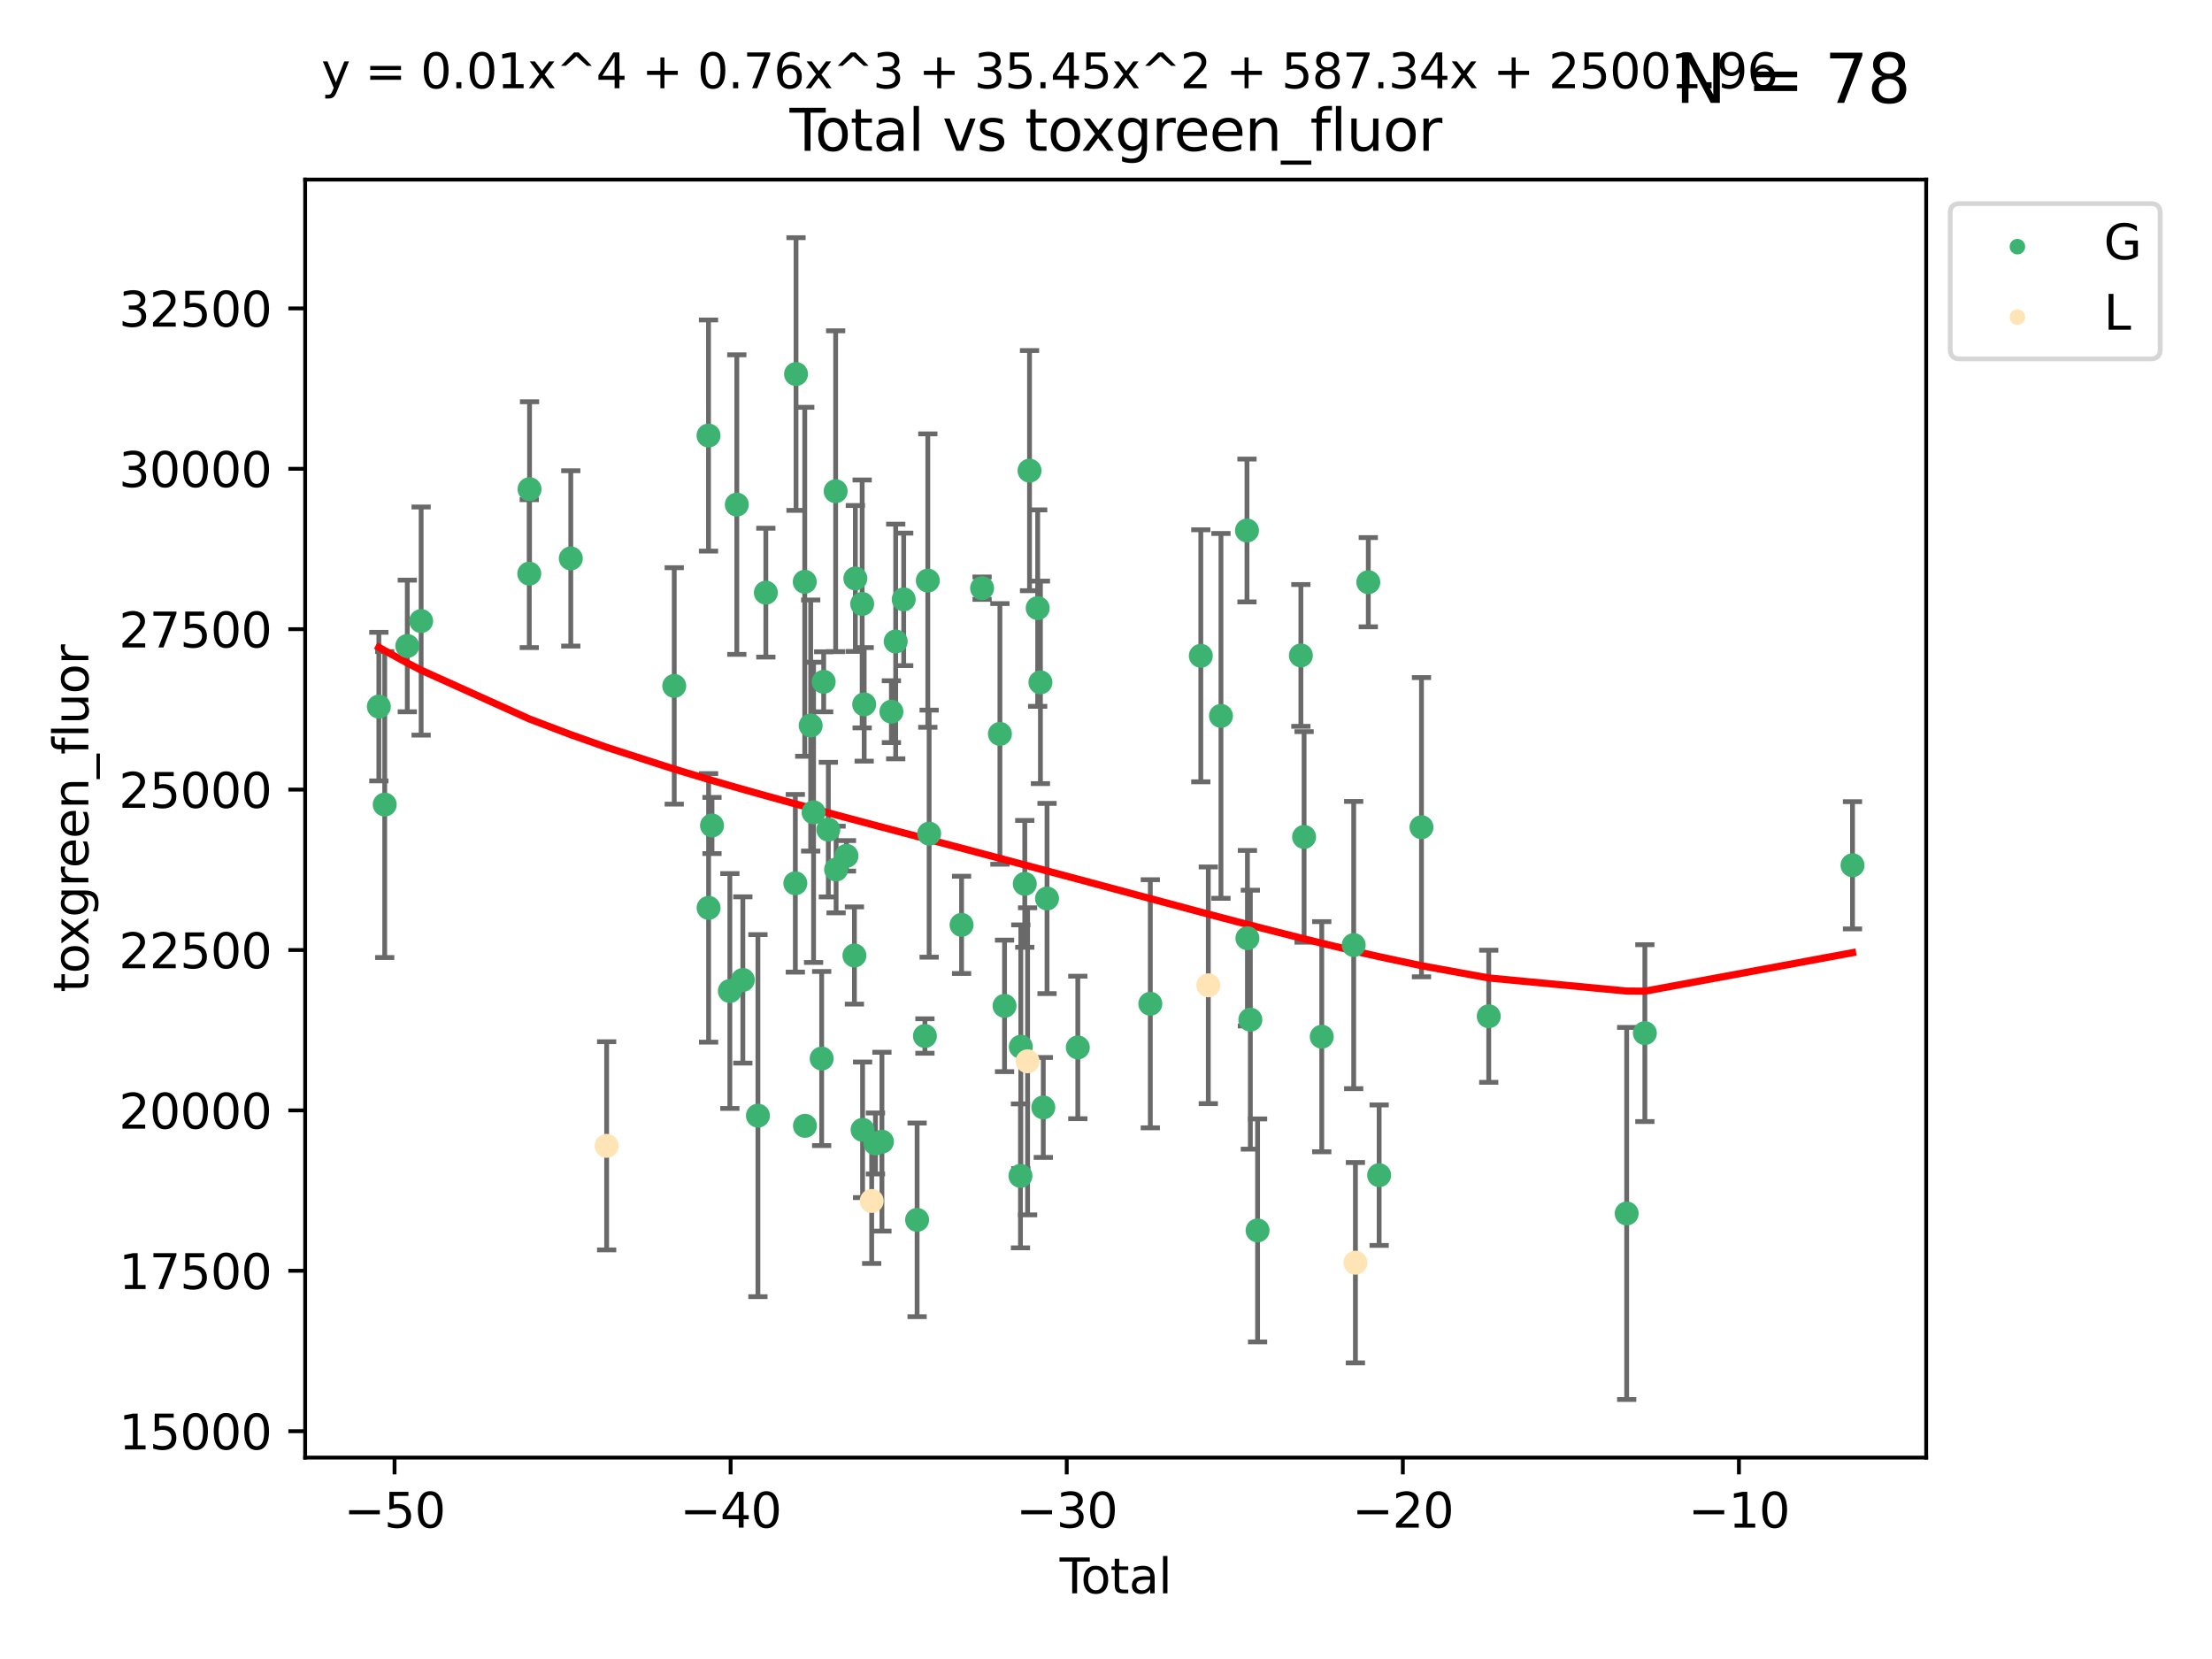 <?xml version="1.0" encoding="utf-8" standalone="no"?>
<!DOCTYPE svg PUBLIC "-//W3C//DTD SVG 1.1//EN"
  "http://www.w3.org/Graphics/SVG/1.1/DTD/svg11.dtd">
<svg xmlns:xlink="http://www.w3.org/1999/xlink" width="460.8pt" height="345.6pt" viewBox="0 0 460.8 345.6" xmlns="http://www.w3.org/2000/svg" version="1.1">
 <defs>
  <style type="text/css">*{stroke-linejoin: round; stroke-linecap: butt}</style>
 </defs>
 <g id="figure_1">
  <g id="patch_1">
   <path d="M 0 345.6 
L 460.8 345.6 
L 460.8 0 
L 0 0 
z
" style="fill: #ffffff"/>
  </g>
  <g id="axes_1">
   <g id="patch_2">
    <path d="M 63.571 303.64 
L 401.26 303.64 
L 401.26 37.411 
L 63.571 37.411 
z
" style="fill: #ffffff"/>
   </g>
   <g id="PathCollection_1">
    <defs>
     <path id="m80fb453a75" d="M 0 1.118 
C 0.297 1.118 0.581 1 0.791 0.791 
C 1 0.581 1.118 0.297 1.118 0 
C 1.118 -0.297 1 -0.581 0.791 -0.791 
C 0.581 -1 0.297 -1.118 0 -1.118 
C -0.297 -1.118 -0.581 -1 -0.791 -0.791 
C -1 -0.581 -1.118 -0.297 -1.118 0 
C -1.118 0.297 -1 0.581 -0.791 0.791 
C -0.581 1 -0.297 1.118 0 1.118 
z
" style="stroke: #3cb371"/>
    </defs>
    <g clip-path="url(#pe578c632f0)">
     <use xlink:href="#m80fb453a75" x="78.921" y="147.197" style="fill: #3cb371; stroke: #3cb371"/>
     <use xlink:href="#m80fb453a75" x="80.143" y="167.606" style="fill: #3cb371; stroke: #3cb371"/>
     <use xlink:href="#m80fb453a75" x="84.848" y="134.567" style="fill: #3cb371; stroke: #3cb371"/>
     <use xlink:href="#m80fb453a75" x="87.729" y="129.375" style="fill: #3cb371; stroke: #3cb371"/>
     <use xlink:href="#m80fb453a75" x="110.258" y="119.499" style="fill: #3cb371; stroke: #3cb371"/>
     <use xlink:href="#m80fb453a75" x="110.312" y="101.902" style="fill: #3cb371; stroke: #3cb371"/>
     <use xlink:href="#m80fb453a75" x="118.905" y="116.327" style="fill: #3cb371; stroke: #3cb371"/>
     <use xlink:href="#m80fb453a75" x="140.458" y="142.889" style="fill: #3cb371; stroke: #3cb371"/>
     <use xlink:href="#m80fb453a75" x="147.595" y="90.726" style="fill: #3cb371; stroke: #3cb371"/>
     <use xlink:href="#m80fb453a75" x="147.614" y="189.124" style="fill: #3cb371; stroke: #3cb371"/>
     <use xlink:href="#m80fb453a75" x="148.322" y="171.961" style="fill: #3cb371; stroke: #3cb371"/>
     <use xlink:href="#m80fb453a75" x="152.044" y="206.445" style="fill: #3cb371; stroke: #3cb371"/>
     <use xlink:href="#m80fb453a75" x="153.492" y="105.117" style="fill: #3cb371; stroke: #3cb371"/>
     <use xlink:href="#m80fb453a75" x="154.747" y="204.143" style="fill: #3cb371; stroke: #3cb371"/>
     <use xlink:href="#m80fb453a75" x="157.889" y="232.409" style="fill: #3cb371; stroke: #3cb371"/>
     <use xlink:href="#m80fb453a75" x="159.54" y="123.461" style="fill: #3cb371; stroke: #3cb371"/>
     <use xlink:href="#m80fb453a75" x="165.684" y="184.003" style="fill: #3cb371; stroke: #3cb371"/>
     <use xlink:href="#m80fb453a75" x="165.828" y="77.919" style="fill: #3cb371; stroke: #3cb371"/>
     <use xlink:href="#m80fb453a75" x="167.644" y="121.196" style="fill: #3cb371; stroke: #3cb371"/>
     <use xlink:href="#m80fb453a75" x="167.689" y="234.53" style="fill: #3cb371; stroke: #3cb371"/>
     <use xlink:href="#m80fb453a75" x="168.882" y="151.139" style="fill: #3cb371; stroke: #3cb371"/>
     <use xlink:href="#m80fb453a75" x="169.483" y="169.225" style="fill: #3cb371; stroke: #3cb371"/>
     <use xlink:href="#m80fb453a75" x="171.17" y="220.509" style="fill: #3cb371; stroke: #3cb371"/>
     <use xlink:href="#m80fb453a75" x="171.586" y="142.028" style="fill: #3cb371; stroke: #3cb371"/>
     <use xlink:href="#m80fb453a75" x="172.557" y="172.828" style="fill: #3cb371; stroke: #3cb371"/>
     <use xlink:href="#m80fb453a75" x="174.082" y="102.329" style="fill: #3cb371; stroke: #3cb371"/>
     <use xlink:href="#m80fb453a75" x="174.176" y="181.138" style="fill: #3cb371; stroke: #3cb371"/>
     <use xlink:href="#m80fb453a75" x="176.336" y="178.289" style="fill: #3cb371; stroke: #3cb371"/>
     <use xlink:href="#m80fb453a75" x="177.992" y="199.048" style="fill: #3cb371; stroke: #3cb371"/>
     <use xlink:href="#m80fb453a75" x="178.185" y="120.505" style="fill: #3cb371; stroke: #3cb371"/>
     <use xlink:href="#m80fb453a75" x="179.605" y="125.808" style="fill: #3cb371; stroke: #3cb371"/>
     <use xlink:href="#m80fb453a75" x="179.692" y="235.363" style="fill: #3cb371; stroke: #3cb371"/>
     <use xlink:href="#m80fb453a75" x="180.026" y="146.731" style="fill: #3cb371; stroke: #3cb371"/>
     <use xlink:href="#m80fb453a75" x="182.375" y="238.205" style="fill: #3cb371; stroke: #3cb371"/>
     <use xlink:href="#m80fb453a75" x="183.722" y="237.832" style="fill: #3cb371; stroke: #3cb371"/>
     <use xlink:href="#m80fb453a75" x="185.695" y="148.253" style="fill: #3cb371; stroke: #3cb371"/>
     <use xlink:href="#m80fb453a75" x="186.593" y="133.631" style="fill: #3cb371; stroke: #3cb371"/>
     <use xlink:href="#m80fb453a75" x="188.257" y="124.861" style="fill: #3cb371; stroke: #3cb371"/>
     <use xlink:href="#m80fb453a75" x="191.05" y="254.122" style="fill: #3cb371; stroke: #3cb371"/>
     <use xlink:href="#m80fb453a75" x="192.678" y="215.82" style="fill: #3cb371; stroke: #3cb371"/>
     <use xlink:href="#m80fb453a75" x="193.281" y="120.942" style="fill: #3cb371; stroke: #3cb371"/>
     <use xlink:href="#m80fb453a75" x="193.556" y="173.665" style="fill: #3cb371; stroke: #3cb371"/>
     <use xlink:href="#m80fb453a75" x="200.313" y="192.668" style="fill: #3cb371; stroke: #3cb371"/>
     <use xlink:href="#m80fb453a75" x="204.588" y="122.525" style="fill: #3cb371; stroke: #3cb371"/>
     <use xlink:href="#m80fb453a75" x="208.3" y="152.887" style="fill: #3cb371; stroke: #3cb371"/>
     <use xlink:href="#m80fb453a75" x="209.264" y="209.541" style="fill: #3cb371; stroke: #3cb371"/>
     <use xlink:href="#m80fb453a75" x="212.581" y="244.957" style="fill: #3cb371; stroke: #3cb371"/>
     <use xlink:href="#m80fb453a75" x="212.653" y="218.054" style="fill: #3cb371; stroke: #3cb371"/>
     <use xlink:href="#m80fb453a75" x="213.48" y="184.123" style="fill: #3cb371; stroke: #3cb371"/>
     <use xlink:href="#m80fb453a75" x="214.468" y="98.041" style="fill: #3cb371; stroke: #3cb371"/>
     <use xlink:href="#m80fb453a75" x="216.169" y="126.68" style="fill: #3cb371; stroke: #3cb371"/>
     <use xlink:href="#m80fb453a75" x="216.74" y="142.149" style="fill: #3cb371; stroke: #3cb371"/>
     <use xlink:href="#m80fb453a75" x="217.338" y="230.699" style="fill: #3cb371; stroke: #3cb371"/>
     <use xlink:href="#m80fb453a75" x="218.115" y="187.175" style="fill: #3cb371; stroke: #3cb371"/>
     <use xlink:href="#m80fb453a75" x="224.528" y="218.204" style="fill: #3cb371; stroke: #3cb371"/>
     <use xlink:href="#m80fb453a75" x="239.631" y="209.103" style="fill: #3cb371; stroke: #3cb371"/>
     <use xlink:href="#m80fb453a75" x="250.151" y="136.616" style="fill: #3cb371; stroke: #3cb371"/>
     <use xlink:href="#m80fb453a75" x="254.349" y="149.133" style="fill: #3cb371; stroke: #3cb371"/>
     <use xlink:href="#m80fb453a75" x="259.768" y="110.51" style="fill: #3cb371; stroke: #3cb371"/>
     <use xlink:href="#m80fb453a75" x="259.861" y="195.449" style="fill: #3cb371; stroke: #3cb371"/>
     <use xlink:href="#m80fb453a75" x="260.471" y="212.417" style="fill: #3cb371; stroke: #3cb371"/>
     <use xlink:href="#m80fb453a75" x="261.977" y="256.32" style="fill: #3cb371; stroke: #3cb371"/>
     <use xlink:href="#m80fb453a75" x="270.997" y="136.539" style="fill: #3cb371; stroke: #3cb371"/>
     <use xlink:href="#m80fb453a75" x="271.666" y="174.348" style="fill: #3cb371; stroke: #3cb371"/>
     <use xlink:href="#m80fb453a75" x="275.346" y="215.966" style="fill: #3cb371; stroke: #3cb371"/>
     <use xlink:href="#m80fb453a75" x="281.999" y="196.869" style="fill: #3cb371; stroke: #3cb371"/>
     <use xlink:href="#m80fb453a75" x="285.041" y="121.282" style="fill: #3cb371; stroke: #3cb371"/>
     <use xlink:href="#m80fb453a75" x="287.302" y="244.81" style="fill: #3cb371; stroke: #3cb371"/>
     <use xlink:href="#m80fb453a75" x="296.121" y="172.321" style="fill: #3cb371; stroke: #3cb371"/>
     <use xlink:href="#m80fb453a75" x="310.133" y="211.707" style="fill: #3cb371; stroke: #3cb371"/>
     <use xlink:href="#m80fb453a75" x="338.867" y="252.787" style="fill: #3cb371; stroke: #3cb371"/>
     <use xlink:href="#m80fb453a75" x="342.654" y="215.217" style="fill: #3cb371; stroke: #3cb371"/>
     <use xlink:href="#m80fb453a75" x="385.911" y="180.252" style="fill: #3cb371; stroke: #3cb371"/>
    </g>
   </g>
   <g id="PathCollection_2">
    <defs>
     <path id="m1f1a30c643" d="M 0 1.118 
C 0.297 1.118 0.581 1 0.791 0.791 
C 1 0.581 1.118 0.297 1.118 0 
C 1.118 -0.297 1 -0.581 0.791 -0.791 
C 0.581 -1 0.297 -1.118 0 -1.118 
C -0.297 -1.118 -0.581 -1 -0.791 -0.791 
C -1 -0.581 -1.118 -0.297 -1.118 0 
C -1.118 0.297 -1 0.581 -0.791 0.791 
C -0.581 1 -0.297 1.118 0 1.118 
z
" style="stroke: #ffe4b5"/>
    </defs>
    <g clip-path="url(#pe578c632f0)">
     <use xlink:href="#m1f1a30c643" x="126.375" y="238.697" style="fill: #ffe4b5; stroke: #ffe4b5"/>
     <use xlink:href="#m1f1a30c643" x="181.589" y="250.183" style="fill: #ffe4b5; stroke: #ffe4b5"/>
     <use xlink:href="#m1f1a30c643" x="214.068" y="221.091" style="fill: #ffe4b5; stroke: #ffe4b5"/>
     <use xlink:href="#m1f1a30c643" x="251.712" y="205.257" style="fill: #ffe4b5; stroke: #ffe4b5"/>
     <use xlink:href="#m1f1a30c643" x="282.36" y="263.042" style="fill: #ffe4b5; stroke: #ffe4b5"/>
    </g>
   </g>
   <g id="matplotlib.axis_1">
    <g id="xtick_1">
     <g id="line2d_1">
      <defs>
       <path id="m0abf3917f3" d="M 0 0 
L 0 3.5 
" style="stroke: #000000; stroke-width: 0.8"/>
      </defs>
      <g>
       <use xlink:href="#m0abf3917f3" x="82.19" y="303.64" style="stroke: #000000; stroke-width: 0.8"/>
      </g>
     </g>
     <g id="text_1">
      <!-- −50 -->
      <g transform="translate(71.637 318.238)scale(0.1 -0.1)">
       <defs>
        <path id="DejaVuSans-2212" d="M 678 2272 
L 4684 2272 
L 4684 1741 
L 678 1741 
L 678 2272 
z
" transform="scale(0.016)"/>
        <path id="DejaVuSans-35" d="M 691 4666 
L 3169 4666 
L 3169 4134 
L 1269 4134 
L 1269 2991 
Q 1406 3038 1543 3061 
Q 1681 3084 1819 3084 
Q 2600 3084 3056 2656 
Q 3513 2228 3513 1497 
Q 3513 744 3044 326 
Q 2575 -91 1722 -91 
Q 1428 -91 1123 -41 
Q 819 9 494 109 
L 494 744 
Q 775 591 1075 516 
Q 1375 441 1709 441 
Q 2250 441 2565 725 
Q 2881 1009 2881 1497 
Q 2881 1984 2565 2268 
Q 2250 2553 1709 2553 
Q 1456 2553 1204 2497 
Q 953 2441 691 2322 
L 691 4666 
z
" transform="scale(0.016)"/>
        <path id="DejaVuSans-30" d="M 2034 4250 
Q 1547 4250 1301 3770 
Q 1056 3291 1056 2328 
Q 1056 1369 1301 889 
Q 1547 409 2034 409 
Q 2525 409 2770 889 
Q 3016 1369 3016 2328 
Q 3016 3291 2770 3770 
Q 2525 4250 2034 4250 
z
M 2034 4750 
Q 2819 4750 3233 4129 
Q 3647 3509 3647 2328 
Q 3647 1150 3233 529 
Q 2819 -91 2034 -91 
Q 1250 -91 836 529 
Q 422 1150 422 2328 
Q 422 3509 836 4129 
Q 1250 4750 2034 4750 
z
" transform="scale(0.016)"/>
       </defs>
       <use xlink:href="#DejaVuSans-2212"/>
       <use xlink:href="#DejaVuSans-35" x="83.789"/>
       <use xlink:href="#DejaVuSans-30" x="147.412"/>
      </g>
     </g>
    </g>
    <g id="xtick_2">
     <g id="line2d_2">
      <g>
       <use xlink:href="#m0abf3917f3" x="152.205" y="303.64" style="stroke: #000000; stroke-width: 0.8"/>
      </g>
     </g>
     <g id="text_2">
      <!-- −40 -->
      <g transform="translate(141.653 318.238)scale(0.1 -0.1)">
       <defs>
        <path id="DejaVuSans-34" d="M 2419 4116 
L 825 1625 
L 2419 1625 
L 2419 4116 
z
M 2253 4666 
L 3047 4666 
L 3047 1625 
L 3713 1625 
L 3713 1100 
L 3047 1100 
L 3047 0 
L 2419 0 
L 2419 1100 
L 313 1100 
L 313 1709 
L 2253 4666 
z
" transform="scale(0.016)"/>
       </defs>
       <use xlink:href="#DejaVuSans-2212"/>
       <use xlink:href="#DejaVuSans-34" x="83.789"/>
       <use xlink:href="#DejaVuSans-30" x="147.412"/>
      </g>
     </g>
    </g>
    <g id="xtick_3">
     <g id="line2d_3">
      <g>
       <use xlink:href="#m0abf3917f3" x="222.221" y="303.64" style="stroke: #000000; stroke-width: 0.8"/>
      </g>
     </g>
     <g id="text_3">
      <!-- −30 -->
      <g transform="translate(211.669 318.238)scale(0.1 -0.1)">
       <defs>
        <path id="DejaVuSans-33" d="M 2597 2516 
Q 3050 2419 3304 2112 
Q 3559 1806 3559 1356 
Q 3559 666 3084 287 
Q 2609 -91 1734 -91 
Q 1441 -91 1130 -33 
Q 819 25 488 141 
L 488 750 
Q 750 597 1062 519 
Q 1375 441 1716 441 
Q 2309 441 2620 675 
Q 2931 909 2931 1356 
Q 2931 1769 2642 2001 
Q 2353 2234 1838 2234 
L 1294 2234 
L 1294 2753 
L 1863 2753 
Q 2328 2753 2575 2939 
Q 2822 3125 2822 3475 
Q 2822 3834 2567 4026 
Q 2313 4219 1838 4219 
Q 1578 4219 1281 4162 
Q 984 4106 628 3988 
L 628 4550 
Q 988 4650 1302 4700 
Q 1616 4750 1894 4750 
Q 2613 4750 3031 4423 
Q 3450 4097 3450 3541 
Q 3450 3153 3228 2886 
Q 3006 2619 2597 2516 
z
" transform="scale(0.016)"/>
       </defs>
       <use xlink:href="#DejaVuSans-2212"/>
       <use xlink:href="#DejaVuSans-33" x="83.789"/>
       <use xlink:href="#DejaVuSans-30" x="147.412"/>
      </g>
     </g>
    </g>
    <g id="xtick_4">
     <g id="line2d_4">
      <g>
       <use xlink:href="#m0abf3917f3" x="292.237" y="303.64" style="stroke: #000000; stroke-width: 0.8"/>
      </g>
     </g>
     <g id="text_4">
      <!-- −20 -->
      <g transform="translate(281.684 318.238)scale(0.1 -0.1)">
       <defs>
        <path id="DejaVuSans-32" d="M 1228 531 
L 3431 531 
L 3431 0 
L 469 0 
L 469 531 
Q 828 903 1448 1529 
Q 2069 2156 2228 2338 
Q 2531 2678 2651 2914 
Q 2772 3150 2772 3378 
Q 2772 3750 2511 3984 
Q 2250 4219 1831 4219 
Q 1534 4219 1204 4116 
Q 875 4013 500 3803 
L 500 4441 
Q 881 4594 1212 4672 
Q 1544 4750 1819 4750 
Q 2544 4750 2975 4387 
Q 3406 4025 3406 3419 
Q 3406 3131 3298 2873 
Q 3191 2616 2906 2266 
Q 2828 2175 2409 1742 
Q 1991 1309 1228 531 
z
" transform="scale(0.016)"/>
       </defs>
       <use xlink:href="#DejaVuSans-2212"/>
       <use xlink:href="#DejaVuSans-32" x="83.789"/>
       <use xlink:href="#DejaVuSans-30" x="147.412"/>
      </g>
     </g>
    </g>
    <g id="xtick_5">
     <g id="line2d_5">
      <g>
       <use xlink:href="#m0abf3917f3" x="362.252" y="303.64" style="stroke: #000000; stroke-width: 0.8"/>
      </g>
     </g>
     <g id="text_5">
      <!-- −10 -->
      <g transform="translate(351.7 318.238)scale(0.1 -0.1)">
       <defs>
        <path id="DejaVuSans-31" d="M 794 531 
L 1825 531 
L 1825 4091 
L 703 3866 
L 703 4441 
L 1819 4666 
L 2450 4666 
L 2450 531 
L 3481 531 
L 3481 0 
L 794 0 
L 794 531 
z
" transform="scale(0.016)"/>
       </defs>
       <use xlink:href="#DejaVuSans-2212"/>
       <use xlink:href="#DejaVuSans-31" x="83.789"/>
       <use xlink:href="#DejaVuSans-30" x="147.412"/>
      </g>
     </g>
    </g>
    <g id="text_6">
     <!-- Total -->
     <g transform="translate(220.739 331.917)scale(0.1 -0.1)">
      <defs>
       <path id="DejaVuSans-54" d="M -19 4666 
L 3928 4666 
L 3928 4134 
L 2272 4134 
L 2272 0 
L 1638 0 
L 1638 4134 
L -19 4134 
L -19 4666 
z
" transform="scale(0.016)"/>
       <path id="DejaVuSans-6f" d="M 1959 3097 
Q 1497 3097 1228 2736 
Q 959 2375 959 1747 
Q 959 1119 1226 758 
Q 1494 397 1959 397 
Q 2419 397 2687 759 
Q 2956 1122 2956 1747 
Q 2956 2369 2687 2733 
Q 2419 3097 1959 3097 
z
M 1959 3584 
Q 2709 3584 3137 3096 
Q 3566 2609 3566 1747 
Q 3566 888 3137 398 
Q 2709 -91 1959 -91 
Q 1206 -91 779 398 
Q 353 888 353 1747 
Q 353 2609 779 3096 
Q 1206 3584 1959 3584 
z
" transform="scale(0.016)"/>
       <path id="DejaVuSans-74" d="M 1172 4494 
L 1172 3500 
L 2356 3500 
L 2356 3053 
L 1172 3053 
L 1172 1153 
Q 1172 725 1289 603 
Q 1406 481 1766 481 
L 2356 481 
L 2356 0 
L 1766 0 
Q 1100 0 847 248 
Q 594 497 594 1153 
L 594 3053 
L 172 3053 
L 172 3500 
L 594 3500 
L 594 4494 
L 1172 4494 
z
" transform="scale(0.016)"/>
       <path id="DejaVuSans-61" d="M 2194 1759 
Q 1497 1759 1228 1600 
Q 959 1441 959 1056 
Q 959 750 1161 570 
Q 1363 391 1709 391 
Q 2188 391 2477 730 
Q 2766 1069 2766 1631 
L 2766 1759 
L 2194 1759 
z
M 3341 1997 
L 3341 0 
L 2766 0 
L 2766 531 
Q 2569 213 2275 61 
Q 1981 -91 1556 -91 
Q 1019 -91 701 211 
Q 384 513 384 1019 
Q 384 1609 779 1909 
Q 1175 2209 1959 2209 
L 2766 2209 
L 2766 2266 
Q 2766 2663 2505 2880 
Q 2244 3097 1772 3097 
Q 1472 3097 1187 3025 
Q 903 2953 641 2809 
L 641 3341 
Q 956 3463 1253 3523 
Q 1550 3584 1831 3584 
Q 2591 3584 2966 3190 
Q 3341 2797 3341 1997 
z
" transform="scale(0.016)"/>
       <path id="DejaVuSans-6c" d="M 603 4863 
L 1178 4863 
L 1178 0 
L 603 0 
L 603 4863 
z
" transform="scale(0.016)"/>
      </defs>
      <use xlink:href="#DejaVuSans-54"/>
      <use xlink:href="#DejaVuSans-6f" x="44.084"/>
      <use xlink:href="#DejaVuSans-74" x="105.266"/>
      <use xlink:href="#DejaVuSans-61" x="144.475"/>
      <use xlink:href="#DejaVuSans-6c" x="205.754"/>
     </g>
    </g>
   </g>
   <g id="matplotlib.axis_2">
    <g id="ytick_1">
     <g id="line2d_6">
      <defs>
       <path id="me062d351e8" d="M 0 0 
L -3.5 0 
" style="stroke: #000000; stroke-width: 0.8"/>
      </defs>
      <g>
       <use xlink:href="#me062d351e8" x="63.571" y="298.144" style="stroke: #000000; stroke-width: 0.8"/>
      </g>
     </g>
     <g id="text_7">
      <!-- 15000 -->
      <g transform="translate(24.759 301.943)scale(0.1 -0.1)">
       <use xlink:href="#DejaVuSans-31"/>
       <use xlink:href="#DejaVuSans-35" x="63.623"/>
       <use xlink:href="#DejaVuSans-30" x="127.246"/>
       <use xlink:href="#DejaVuSans-30" x="190.869"/>
       <use xlink:href="#DejaVuSans-30" x="254.492"/>
      </g>
     </g>
    </g>
    <g id="ytick_2">
     <g id="line2d_7">
      <g>
       <use xlink:href="#me062d351e8" x="63.571" y="264.73" style="stroke: #000000; stroke-width: 0.8"/>
      </g>
     </g>
     <g id="text_8">
      <!-- 17500 -->
      <g transform="translate(24.759 268.529)scale(0.1 -0.1)">
       <defs>
        <path id="DejaVuSans-37" d="M 525 4666 
L 3525 4666 
L 3525 4397 
L 1831 0 
L 1172 0 
L 2766 4134 
L 525 4134 
L 525 4666 
z
" transform="scale(0.016)"/>
       </defs>
       <use xlink:href="#DejaVuSans-31"/>
       <use xlink:href="#DejaVuSans-37" x="63.623"/>
       <use xlink:href="#DejaVuSans-35" x="127.246"/>
       <use xlink:href="#DejaVuSans-30" x="190.869"/>
       <use xlink:href="#DejaVuSans-30" x="254.492"/>
      </g>
     </g>
    </g>
    <g id="ytick_3">
     <g id="line2d_8">
      <g>
       <use xlink:href="#me062d351e8" x="63.571" y="231.316" style="stroke: #000000; stroke-width: 0.8"/>
      </g>
     </g>
     <g id="text_9">
      <!-- 20000 -->
      <g transform="translate(24.759 235.115)scale(0.1 -0.1)">
       <use xlink:href="#DejaVuSans-32"/>
       <use xlink:href="#DejaVuSans-30" x="63.623"/>
       <use xlink:href="#DejaVuSans-30" x="127.246"/>
       <use xlink:href="#DejaVuSans-30" x="190.869"/>
       <use xlink:href="#DejaVuSans-30" x="254.492"/>
      </g>
     </g>
    </g>
    <g id="ytick_4">
     <g id="line2d_9">
      <g>
       <use xlink:href="#me062d351e8" x="63.571" y="197.901" style="stroke: #000000; stroke-width: 0.8"/>
      </g>
     </g>
     <g id="text_10">
      <!-- 22500 -->
      <g transform="translate(24.759 201.7)scale(0.1 -0.1)">
       <use xlink:href="#DejaVuSans-32"/>
       <use xlink:href="#DejaVuSans-32" x="63.623"/>
       <use xlink:href="#DejaVuSans-35" x="127.246"/>
       <use xlink:href="#DejaVuSans-30" x="190.869"/>
       <use xlink:href="#DejaVuSans-30" x="254.492"/>
      </g>
     </g>
    </g>
    <g id="ytick_5">
     <g id="line2d_10">
      <g>
       <use xlink:href="#me062d351e8" x="63.571" y="164.487" style="stroke: #000000; stroke-width: 0.8"/>
      </g>
     </g>
     <g id="text_11">
      <!-- 25000 -->
      <g transform="translate(24.759 168.286)scale(0.1 -0.1)">
       <use xlink:href="#DejaVuSans-32"/>
       <use xlink:href="#DejaVuSans-35" x="63.623"/>
       <use xlink:href="#DejaVuSans-30" x="127.246"/>
       <use xlink:href="#DejaVuSans-30" x="190.869"/>
       <use xlink:href="#DejaVuSans-30" x="254.492"/>
      </g>
     </g>
    </g>
    <g id="ytick_6">
     <g id="line2d_11">
      <g>
       <use xlink:href="#me062d351e8" x="63.571" y="131.073" style="stroke: #000000; stroke-width: 0.8"/>
      </g>
     </g>
     <g id="text_12">
      <!-- 27500 -->
      <g transform="translate(24.759 134.872)scale(0.1 -0.1)">
       <use xlink:href="#DejaVuSans-32"/>
       <use xlink:href="#DejaVuSans-37" x="63.623"/>
       <use xlink:href="#DejaVuSans-35" x="127.246"/>
       <use xlink:href="#DejaVuSans-30" x="190.869"/>
       <use xlink:href="#DejaVuSans-30" x="254.492"/>
      </g>
     </g>
    </g>
    <g id="ytick_7">
     <g id="line2d_12">
      <g>
       <use xlink:href="#me062d351e8" x="63.571" y="97.658" style="stroke: #000000; stroke-width: 0.8"/>
      </g>
     </g>
     <g id="text_13">
      <!-- 30000 -->
      <g transform="translate(24.759 101.458)scale(0.1 -0.1)">
       <use xlink:href="#DejaVuSans-33"/>
       <use xlink:href="#DejaVuSans-30" x="63.623"/>
       <use xlink:href="#DejaVuSans-30" x="127.246"/>
       <use xlink:href="#DejaVuSans-30" x="190.869"/>
       <use xlink:href="#DejaVuSans-30" x="254.492"/>
      </g>
     </g>
    </g>
    <g id="ytick_8">
     <g id="line2d_13">
      <g>
       <use xlink:href="#me062d351e8" x="63.571" y="64.244" style="stroke: #000000; stroke-width: 0.8"/>
      </g>
     </g>
     <g id="text_14">
      <!-- 32500 -->
      <g transform="translate(24.759 68.043)scale(0.1 -0.1)">
       <use xlink:href="#DejaVuSans-33"/>
       <use xlink:href="#DejaVuSans-32" x="63.623"/>
       <use xlink:href="#DejaVuSans-35" x="127.246"/>
       <use xlink:href="#DejaVuSans-30" x="190.869"/>
       <use xlink:href="#DejaVuSans-30" x="254.492"/>
      </g>
     </g>
    </g>
    <g id="text_15">
     <!-- toxgreen_fluor -->
     <g transform="translate(18.401 206.72)rotate(-90)scale(0.1 -0.1)">
      <defs>
       <path id="DejaVuSans-78" d="M 3513 3500 
L 2247 1797 
L 3578 0 
L 2900 0 
L 1881 1375 
L 863 0 
L 184 0 
L 1544 1831 
L 300 3500 
L 978 3500 
L 1906 2253 
L 2834 3500 
L 3513 3500 
z
" transform="scale(0.016)"/>
       <path id="DejaVuSans-67" d="M 2906 1791 
Q 2906 2416 2648 2759 
Q 2391 3103 1925 3103 
Q 1463 3103 1205 2759 
Q 947 2416 947 1791 
Q 947 1169 1205 825 
Q 1463 481 1925 481 
Q 2391 481 2648 825 
Q 2906 1169 2906 1791 
z
M 3481 434 
Q 3481 -459 3084 -895 
Q 2688 -1331 1869 -1331 
Q 1566 -1331 1297 -1286 
Q 1028 -1241 775 -1147 
L 775 -588 
Q 1028 -725 1275 -790 
Q 1522 -856 1778 -856 
Q 2344 -856 2625 -561 
Q 2906 -266 2906 331 
L 2906 616 
Q 2728 306 2450 153 
Q 2172 0 1784 0 
Q 1141 0 747 490 
Q 353 981 353 1791 
Q 353 2603 747 3093 
Q 1141 3584 1784 3584 
Q 2172 3584 2450 3431 
Q 2728 3278 2906 2969 
L 2906 3500 
L 3481 3500 
L 3481 434 
z
" transform="scale(0.016)"/>
       <path id="DejaVuSans-72" d="M 2631 2963 
Q 2534 3019 2420 3045 
Q 2306 3072 2169 3072 
Q 1681 3072 1420 2755 
Q 1159 2438 1159 1844 
L 1159 0 
L 581 0 
L 581 3500 
L 1159 3500 
L 1159 2956 
Q 1341 3275 1631 3429 
Q 1922 3584 2338 3584 
Q 2397 3584 2469 3576 
Q 2541 3569 2628 3553 
L 2631 2963 
z
" transform="scale(0.016)"/>
       <path id="DejaVuSans-65" d="M 3597 1894 
L 3597 1613 
L 953 1613 
Q 991 1019 1311 708 
Q 1631 397 2203 397 
Q 2534 397 2845 478 
Q 3156 559 3463 722 
L 3463 178 
Q 3153 47 2828 -22 
Q 2503 -91 2169 -91 
Q 1331 -91 842 396 
Q 353 884 353 1716 
Q 353 2575 817 3079 
Q 1281 3584 2069 3584 
Q 2775 3584 3186 3129 
Q 3597 2675 3597 1894 
z
M 3022 2063 
Q 3016 2534 2758 2815 
Q 2500 3097 2075 3097 
Q 1594 3097 1305 2825 
Q 1016 2553 972 2059 
L 3022 2063 
z
" transform="scale(0.016)"/>
       <path id="DejaVuSans-6e" d="M 3513 2113 
L 3513 0 
L 2938 0 
L 2938 2094 
Q 2938 2591 2744 2837 
Q 2550 3084 2163 3084 
Q 1697 3084 1428 2787 
Q 1159 2491 1159 1978 
L 1159 0 
L 581 0 
L 581 3500 
L 1159 3500 
L 1159 2956 
Q 1366 3272 1645 3428 
Q 1925 3584 2291 3584 
Q 2894 3584 3203 3211 
Q 3513 2838 3513 2113 
z
" transform="scale(0.016)"/>
       <path id="DejaVuSans-5f" d="M 3263 -1063 
L 3263 -1509 
L -63 -1509 
L -63 -1063 
L 3263 -1063 
z
" transform="scale(0.016)"/>
       <path id="DejaVuSans-66" d="M 2375 4863 
L 2375 4384 
L 1825 4384 
Q 1516 4384 1395 4259 
Q 1275 4134 1275 3809 
L 1275 3500 
L 2222 3500 
L 2222 3053 
L 1275 3053 
L 1275 0 
L 697 0 
L 697 3053 
L 147 3053 
L 147 3500 
L 697 3500 
L 697 3744 
Q 697 4328 969 4595 
Q 1241 4863 1831 4863 
L 2375 4863 
z
" transform="scale(0.016)"/>
       <path id="DejaVuSans-75" d="M 544 1381 
L 544 3500 
L 1119 3500 
L 1119 1403 
Q 1119 906 1312 657 
Q 1506 409 1894 409 
Q 2359 409 2629 706 
Q 2900 1003 2900 1516 
L 2900 3500 
L 3475 3500 
L 3475 0 
L 2900 0 
L 2900 538 
Q 2691 219 2414 64 
Q 2138 -91 1772 -91 
Q 1169 -91 856 284 
Q 544 659 544 1381 
z
M 1991 3584 
L 1991 3584 
z
" transform="scale(0.016)"/>
      </defs>
      <use xlink:href="#DejaVuSans-74"/>
      <use xlink:href="#DejaVuSans-6f" x="39.209"/>
      <use xlink:href="#DejaVuSans-78" x="97.266"/>
      <use xlink:href="#DejaVuSans-67" x="156.445"/>
      <use xlink:href="#DejaVuSans-72" x="219.922"/>
      <use xlink:href="#DejaVuSans-65" x="258.785"/>
      <use xlink:href="#DejaVuSans-65" x="320.309"/>
      <use xlink:href="#DejaVuSans-6e" x="381.832"/>
      <use xlink:href="#DejaVuSans-5f" x="445.211"/>
      <use xlink:href="#DejaVuSans-66" x="495.211"/>
      <use xlink:href="#DejaVuSans-6c" x="530.416"/>
      <use xlink:href="#DejaVuSans-75" x="558.199"/>
      <use xlink:href="#DejaVuSans-6f" x="621.578"/>
      <use xlink:href="#DejaVuSans-72" x="682.76"/>
     </g>
    </g>
   </g>
   <g id="LineCollection_1">
    <path d="M 78.921 162.675 
L 78.921 131.718 
" clip-path="url(#pe578c632f0)" style="fill: none; stroke: #696969"/>
    <path d="M 80.143 199.471 
L 80.143 135.741 
" clip-path="url(#pe578c632f0)" style="fill: none; stroke: #696969"/>
    <path d="M 84.848 148.281 
L 84.848 120.852 
" clip-path="url(#pe578c632f0)" style="fill: none; stroke: #696969"/>
    <path d="M 87.729 153.136 
L 87.729 105.615 
" clip-path="url(#pe578c632f0)" style="fill: none; stroke: #696969"/>
    <path d="M 110.258 134.905 
L 110.258 104.093 
" clip-path="url(#pe578c632f0)" style="fill: none; stroke: #696969"/>
    <path d="M 110.312 120.113 
L 110.312 83.692 
" clip-path="url(#pe578c632f0)" style="fill: none; stroke: #696969"/>
    <path d="M 118.905 134.591 
L 118.905 98.063 
" clip-path="url(#pe578c632f0)" style="fill: none; stroke: #696969"/>
    <path d="M 140.458 167.52 
L 140.458 118.258 
" clip-path="url(#pe578c632f0)" style="fill: none; stroke: #696969"/>
    <path d="M 147.595 114.797 
L 147.595 66.655 
" clip-path="url(#pe578c632f0)" style="fill: none; stroke: #696969"/>
    <path d="M 147.614 217.096 
L 147.614 161.151 
" clip-path="url(#pe578c632f0)" style="fill: none; stroke: #696969"/>
    <path d="M 148.322 177.81 
L 148.322 166.112 
" clip-path="url(#pe578c632f0)" style="fill: none; stroke: #696969"/>
    <path d="M 152.044 230.907 
L 152.044 181.983 
" clip-path="url(#pe578c632f0)" style="fill: none; stroke: #696969"/>
    <path d="M 153.492 136.32 
L 153.492 73.914 
" clip-path="url(#pe578c632f0)" style="fill: none; stroke: #696969"/>
    <path d="M 154.747 221.46 
L 154.747 186.825 
" clip-path="url(#pe578c632f0)" style="fill: none; stroke: #696969"/>
    <path d="M 157.889 270.118 
L 157.889 194.7 
" clip-path="url(#pe578c632f0)" style="fill: none; stroke: #696969"/>
    <path d="M 159.54 136.882 
L 159.54 110.04 
" clip-path="url(#pe578c632f0)" style="fill: none; stroke: #696969"/>
    <path d="M 165.684 202.506 
L 165.684 165.5 
" clip-path="url(#pe578c632f0)" style="fill: none; stroke: #696969"/>
    <path d="M 165.828 106.325 
L 165.828 49.513 
" clip-path="url(#pe578c632f0)" style="fill: none; stroke: #696969"/>
    <path d="M 167.644 157.543 
L 167.644 84.849 
" clip-path="url(#pe578c632f0)" style="fill: none; stroke: #696969"/>
    <path d="M 167.689 235.53 
L 167.689 233.53 
" clip-path="url(#pe578c632f0)" style="fill: none; stroke: #696969"/>
    <path d="M 168.882 177.29 
L 168.882 124.988 
" clip-path="url(#pe578c632f0)" style="fill: none; stroke: #696969"/>
    <path d="M 169.483 200.494 
L 169.483 137.957 
" clip-path="url(#pe578c632f0)" style="fill: none; stroke: #696969"/>
    <path d="M 171.17 238.644 
L 171.17 202.373 
" clip-path="url(#pe578c632f0)" style="fill: none; stroke: #696969"/>
    <path d="M 171.586 148.282 
L 171.586 135.775 
" clip-path="url(#pe578c632f0)" style="fill: none; stroke: #696969"/>
    <path d="M 172.557 186.849 
L 172.557 158.807 
" clip-path="url(#pe578c632f0)" style="fill: none; stroke: #696969"/>
    <path d="M 174.082 135.747 
L 174.082 68.911 
" clip-path="url(#pe578c632f0)" style="fill: none; stroke: #696969"/>
    <path d="M 174.176 190.164 
L 174.176 172.112 
" clip-path="url(#pe578c632f0)" style="fill: none; stroke: #696969"/>
    <path d="M 176.336 181.466 
L 176.336 175.112 
" clip-path="url(#pe578c632f0)" style="fill: none; stroke: #696969"/>
    <path d="M 177.992 209.175 
L 177.992 188.92 
" clip-path="url(#pe578c632f0)" style="fill: none; stroke: #696969"/>
    <path d="M 178.185 135.702 
L 178.185 105.307 
" clip-path="url(#pe578c632f0)" style="fill: none; stroke: #696969"/>
    <path d="M 179.605 151.631 
L 179.605 99.986 
" clip-path="url(#pe578c632f0)" style="fill: none; stroke: #696969"/>
    <path d="M 179.692 249.484 
L 179.692 221.243 
" clip-path="url(#pe578c632f0)" style="fill: none; stroke: #696969"/>
    <path d="M 180.026 158.562 
L 180.026 134.9 
" clip-path="url(#pe578c632f0)" style="fill: none; stroke: #696969"/>
    <path d="M 182.375 244.559 
L 182.375 231.851 
" clip-path="url(#pe578c632f0)" style="fill: none; stroke: #696969"/>
    <path d="M 183.722 256.458 
L 183.722 219.206 
" clip-path="url(#pe578c632f0)" style="fill: none; stroke: #696969"/>
    <path d="M 185.695 154.692 
L 185.695 141.815 
" clip-path="url(#pe578c632f0)" style="fill: none; stroke: #696969"/>
    <path d="M 186.593 158.073 
L 186.593 109.188 
" clip-path="url(#pe578c632f0)" style="fill: none; stroke: #696969"/>
    <path d="M 188.257 138.666 
L 188.257 111.057 
" clip-path="url(#pe578c632f0)" style="fill: none; stroke: #696969"/>
    <path d="M 191.05 274.29 
L 191.05 233.953 
" clip-path="url(#pe578c632f0)" style="fill: none; stroke: #696969"/>
    <path d="M 192.678 219.406 
L 192.678 212.235 
" clip-path="url(#pe578c632f0)" style="fill: none; stroke: #696969"/>
    <path d="M 193.281 151.504 
L 193.281 90.381 
" clip-path="url(#pe578c632f0)" style="fill: none; stroke: #696969"/>
    <path d="M 193.556 199.397 
L 193.556 147.933 
" clip-path="url(#pe578c632f0)" style="fill: none; stroke: #696969"/>
    <path d="M 200.313 202.796 
L 200.313 182.539 
" clip-path="url(#pe578c632f0)" style="fill: none; stroke: #696969"/>
    <path d="M 204.588 124.857 
L 204.588 120.193 
" clip-path="url(#pe578c632f0)" style="fill: none; stroke: #696969"/>
    <path d="M 208.3 180.038 
L 208.3 125.737 
" clip-path="url(#pe578c632f0)" style="fill: none; stroke: #696969"/>
    <path d="M 209.264 223.238 
L 209.264 195.844 
" clip-path="url(#pe578c632f0)" style="fill: none; stroke: #696969"/>
    <path d="M 212.581 259.949 
L 212.581 229.965 
" clip-path="url(#pe578c632f0)" style="fill: none; stroke: #696969"/>
    <path d="M 212.653 243.436 
L 212.653 192.673 
" clip-path="url(#pe578c632f0)" style="fill: none; stroke: #696969"/>
    <path d="M 213.48 197.331 
L 213.48 170.915 
" clip-path="url(#pe578c632f0)" style="fill: none; stroke: #696969"/>
    <path d="M 214.468 123.054 
L 214.468 73.027 
" clip-path="url(#pe578c632f0)" style="fill: none; stroke: #696969"/>
    <path d="M 216.169 147.142 
L 216.169 106.218 
" clip-path="url(#pe578c632f0)" style="fill: none; stroke: #696969"/>
    <path d="M 216.74 163.239 
L 216.74 121.058 
" clip-path="url(#pe578c632f0)" style="fill: none; stroke: #696969"/>
    <path d="M 217.338 241.106 
L 217.338 220.292 
" clip-path="url(#pe578c632f0)" style="fill: none; stroke: #696969"/>
    <path d="M 218.115 206.985 
L 218.115 167.364 
" clip-path="url(#pe578c632f0)" style="fill: none; stroke: #696969"/>
    <path d="M 224.528 233.05 
L 224.528 203.357 
" clip-path="url(#pe578c632f0)" style="fill: none; stroke: #696969"/>
    <path d="M 239.631 234.947 
L 239.631 183.258 
" clip-path="url(#pe578c632f0)" style="fill: none; stroke: #696969"/>
    <path d="M 250.151 162.867 
L 250.151 110.364 
" clip-path="url(#pe578c632f0)" style="fill: none; stroke: #696969"/>
    <path d="M 254.349 187.134 
L 254.349 111.132 
" clip-path="url(#pe578c632f0)" style="fill: none; stroke: #696969"/>
    <path d="M 259.768 125.388 
L 259.768 95.632 
" clip-path="url(#pe578c632f0)" style="fill: none; stroke: #696969"/>
    <path d="M 259.861 213.734 
L 259.861 177.164 
" clip-path="url(#pe578c632f0)" style="fill: none; stroke: #696969"/>
    <path d="M 260.471 239.391 
L 260.471 185.443 
" clip-path="url(#pe578c632f0)" style="fill: none; stroke: #696969"/>
    <path d="M 261.977 279.548 
L 261.977 233.092 
" clip-path="url(#pe578c632f0)" style="fill: none; stroke: #696969"/>
    <path d="M 270.997 151.31 
L 270.997 121.768 
" clip-path="url(#pe578c632f0)" style="fill: none; stroke: #696969"/>
    <path d="M 271.666 196.278 
L 271.666 152.417 
" clip-path="url(#pe578c632f0)" style="fill: none; stroke: #696969"/>
    <path d="M 275.346 239.937 
L 275.346 191.996 
" clip-path="url(#pe578c632f0)" style="fill: none; stroke: #696969"/>
    <path d="M 281.999 226.788 
L 281.999 166.95 
" clip-path="url(#pe578c632f0)" style="fill: none; stroke: #696969"/>
    <path d="M 285.041 130.576 
L 285.041 111.988 
" clip-path="url(#pe578c632f0)" style="fill: none; stroke: #696969"/>
    <path d="M 287.302 259.439 
L 287.302 230.18 
" clip-path="url(#pe578c632f0)" style="fill: none; stroke: #696969"/>
    <path d="M 296.121 203.489 
L 296.121 141.153 
" clip-path="url(#pe578c632f0)" style="fill: none; stroke: #696969"/>
    <path d="M 310.133 225.465 
L 310.133 197.949 
" clip-path="url(#pe578c632f0)" style="fill: none; stroke: #696969"/>
    <path d="M 338.867 291.539 
L 338.867 214.034 
" clip-path="url(#pe578c632f0)" style="fill: none; stroke: #696969"/>
    <path d="M 342.654 233.639 
L 342.654 196.795 
" clip-path="url(#pe578c632f0)" style="fill: none; stroke: #696969"/>
    <path d="M 385.911 193.506 
L 385.911 166.998 
" clip-path="url(#pe578c632f0)" style="fill: none; stroke: #696969"/>
   </g>
   <g id="line2d_14">
    <defs>
     <path id="mafea86bccb" d="M 2 0 
L -2 -0 
" style="stroke: #696969"/>
    </defs>
    <g clip-path="url(#pe578c632f0)">
     <use xlink:href="#mafea86bccb" x="78.921" y="162.675" style="fill: #696969; stroke: #696969"/>
     <use xlink:href="#mafea86bccb" x="80.143" y="199.471" style="fill: #696969; stroke: #696969"/>
     <use xlink:href="#mafea86bccb" x="84.848" y="148.281" style="fill: #696969; stroke: #696969"/>
     <use xlink:href="#mafea86bccb" x="87.729" y="153.136" style="fill: #696969; stroke: #696969"/>
     <use xlink:href="#mafea86bccb" x="110.258" y="134.905" style="fill: #696969; stroke: #696969"/>
     <use xlink:href="#mafea86bccb" x="110.312" y="120.113" style="fill: #696969; stroke: #696969"/>
     <use xlink:href="#mafea86bccb" x="118.905" y="134.591" style="fill: #696969; stroke: #696969"/>
     <use xlink:href="#mafea86bccb" x="140.458" y="167.52" style="fill: #696969; stroke: #696969"/>
     <use xlink:href="#mafea86bccb" x="147.595" y="114.797" style="fill: #696969; stroke: #696969"/>
     <use xlink:href="#mafea86bccb" x="147.614" y="217.096" style="fill: #696969; stroke: #696969"/>
     <use xlink:href="#mafea86bccb" x="148.322" y="177.81" style="fill: #696969; stroke: #696969"/>
     <use xlink:href="#mafea86bccb" x="152.044" y="230.907" style="fill: #696969; stroke: #696969"/>
     <use xlink:href="#mafea86bccb" x="153.492" y="136.32" style="fill: #696969; stroke: #696969"/>
     <use xlink:href="#mafea86bccb" x="154.747" y="221.46" style="fill: #696969; stroke: #696969"/>
     <use xlink:href="#mafea86bccb" x="157.889" y="270.118" style="fill: #696969; stroke: #696969"/>
     <use xlink:href="#mafea86bccb" x="159.54" y="136.882" style="fill: #696969; stroke: #696969"/>
     <use xlink:href="#mafea86bccb" x="165.684" y="202.506" style="fill: #696969; stroke: #696969"/>
     <use xlink:href="#mafea86bccb" x="165.828" y="106.325" style="fill: #696969; stroke: #696969"/>
     <use xlink:href="#mafea86bccb" x="167.644" y="157.543" style="fill: #696969; stroke: #696969"/>
     <use xlink:href="#mafea86bccb" x="167.689" y="235.53" style="fill: #696969; stroke: #696969"/>
     <use xlink:href="#mafea86bccb" x="168.882" y="177.29" style="fill: #696969; stroke: #696969"/>
     <use xlink:href="#mafea86bccb" x="169.483" y="200.494" style="fill: #696969; stroke: #696969"/>
     <use xlink:href="#mafea86bccb" x="171.17" y="238.644" style="fill: #696969; stroke: #696969"/>
     <use xlink:href="#mafea86bccb" x="171.586" y="148.282" style="fill: #696969; stroke: #696969"/>
     <use xlink:href="#mafea86bccb" x="172.557" y="186.849" style="fill: #696969; stroke: #696969"/>
     <use xlink:href="#mafea86bccb" x="174.082" y="135.747" style="fill: #696969; stroke: #696969"/>
     <use xlink:href="#mafea86bccb" x="174.176" y="190.164" style="fill: #696969; stroke: #696969"/>
     <use xlink:href="#mafea86bccb" x="176.336" y="181.466" style="fill: #696969; stroke: #696969"/>
     <use xlink:href="#mafea86bccb" x="177.992" y="209.175" style="fill: #696969; stroke: #696969"/>
     <use xlink:href="#mafea86bccb" x="178.185" y="135.702" style="fill: #696969; stroke: #696969"/>
     <use xlink:href="#mafea86bccb" x="179.605" y="151.631" style="fill: #696969; stroke: #696969"/>
     <use xlink:href="#mafea86bccb" x="179.692" y="249.484" style="fill: #696969; stroke: #696969"/>
     <use xlink:href="#mafea86bccb" x="180.026" y="158.562" style="fill: #696969; stroke: #696969"/>
     <use xlink:href="#mafea86bccb" x="182.375" y="244.559" style="fill: #696969; stroke: #696969"/>
     <use xlink:href="#mafea86bccb" x="183.722" y="256.458" style="fill: #696969; stroke: #696969"/>
     <use xlink:href="#mafea86bccb" x="185.695" y="154.692" style="fill: #696969; stroke: #696969"/>
     <use xlink:href="#mafea86bccb" x="186.593" y="158.073" style="fill: #696969; stroke: #696969"/>
     <use xlink:href="#mafea86bccb" x="188.257" y="138.666" style="fill: #696969; stroke: #696969"/>
     <use xlink:href="#mafea86bccb" x="191.05" y="274.29" style="fill: #696969; stroke: #696969"/>
     <use xlink:href="#mafea86bccb" x="192.678" y="219.406" style="fill: #696969; stroke: #696969"/>
     <use xlink:href="#mafea86bccb" x="193.281" y="151.504" style="fill: #696969; stroke: #696969"/>
     <use xlink:href="#mafea86bccb" x="193.556" y="199.397" style="fill: #696969; stroke: #696969"/>
     <use xlink:href="#mafea86bccb" x="200.313" y="202.796" style="fill: #696969; stroke: #696969"/>
     <use xlink:href="#mafea86bccb" x="204.588" y="124.857" style="fill: #696969; stroke: #696969"/>
     <use xlink:href="#mafea86bccb" x="208.3" y="180.038" style="fill: #696969; stroke: #696969"/>
     <use xlink:href="#mafea86bccb" x="209.264" y="223.238" style="fill: #696969; stroke: #696969"/>
     <use xlink:href="#mafea86bccb" x="212.581" y="259.949" style="fill: #696969; stroke: #696969"/>
     <use xlink:href="#mafea86bccb" x="212.653" y="243.436" style="fill: #696969; stroke: #696969"/>
     <use xlink:href="#mafea86bccb" x="213.48" y="197.331" style="fill: #696969; stroke: #696969"/>
     <use xlink:href="#mafea86bccb" x="214.468" y="123.054" style="fill: #696969; stroke: #696969"/>
     <use xlink:href="#mafea86bccb" x="216.169" y="147.142" style="fill: #696969; stroke: #696969"/>
     <use xlink:href="#mafea86bccb" x="216.74" y="163.239" style="fill: #696969; stroke: #696969"/>
     <use xlink:href="#mafea86bccb" x="217.338" y="241.106" style="fill: #696969; stroke: #696969"/>
     <use xlink:href="#mafea86bccb" x="218.115" y="206.985" style="fill: #696969; stroke: #696969"/>
     <use xlink:href="#mafea86bccb" x="224.528" y="233.05" style="fill: #696969; stroke: #696969"/>
     <use xlink:href="#mafea86bccb" x="239.631" y="234.947" style="fill: #696969; stroke: #696969"/>
     <use xlink:href="#mafea86bccb" x="250.151" y="162.867" style="fill: #696969; stroke: #696969"/>
     <use xlink:href="#mafea86bccb" x="254.349" y="187.134" style="fill: #696969; stroke: #696969"/>
     <use xlink:href="#mafea86bccb" x="259.768" y="125.388" style="fill: #696969; stroke: #696969"/>
     <use xlink:href="#mafea86bccb" x="259.861" y="213.734" style="fill: #696969; stroke: #696969"/>
     <use xlink:href="#mafea86bccb" x="260.471" y="239.391" style="fill: #696969; stroke: #696969"/>
     <use xlink:href="#mafea86bccb" x="261.977" y="279.548" style="fill: #696969; stroke: #696969"/>
     <use xlink:href="#mafea86bccb" x="270.997" y="151.31" style="fill: #696969; stroke: #696969"/>
     <use xlink:href="#mafea86bccb" x="271.666" y="196.278" style="fill: #696969; stroke: #696969"/>
     <use xlink:href="#mafea86bccb" x="275.346" y="239.937" style="fill: #696969; stroke: #696969"/>
     <use xlink:href="#mafea86bccb" x="281.999" y="226.788" style="fill: #696969; stroke: #696969"/>
     <use xlink:href="#mafea86bccb" x="285.041" y="130.576" style="fill: #696969; stroke: #696969"/>
     <use xlink:href="#mafea86bccb" x="287.302" y="259.439" style="fill: #696969; stroke: #696969"/>
     <use xlink:href="#mafea86bccb" x="296.121" y="203.489" style="fill: #696969; stroke: #696969"/>
     <use xlink:href="#mafea86bccb" x="310.133" y="225.465" style="fill: #696969; stroke: #696969"/>
     <use xlink:href="#mafea86bccb" x="338.867" y="291.539" style="fill: #696969; stroke: #696969"/>
     <use xlink:href="#mafea86bccb" x="342.654" y="233.639" style="fill: #696969; stroke: #696969"/>
     <use xlink:href="#mafea86bccb" x="385.911" y="193.506" style="fill: #696969; stroke: #696969"/>
    </g>
   </g>
   <g id="line2d_15">
    <g clip-path="url(#pe578c632f0)">
     <use xlink:href="#mafea86bccb" x="78.921" y="131.718" style="fill: #696969; stroke: #696969"/>
     <use xlink:href="#mafea86bccb" x="80.143" y="135.741" style="fill: #696969; stroke: #696969"/>
     <use xlink:href="#mafea86bccb" x="84.848" y="120.852" style="fill: #696969; stroke: #696969"/>
     <use xlink:href="#mafea86bccb" x="87.729" y="105.615" style="fill: #696969; stroke: #696969"/>
     <use xlink:href="#mafea86bccb" x="110.258" y="104.093" style="fill: #696969; stroke: #696969"/>
     <use xlink:href="#mafea86bccb" x="110.312" y="83.692" style="fill: #696969; stroke: #696969"/>
     <use xlink:href="#mafea86bccb" x="118.905" y="98.063" style="fill: #696969; stroke: #696969"/>
     <use xlink:href="#mafea86bccb" x="140.458" y="118.258" style="fill: #696969; stroke: #696969"/>
     <use xlink:href="#mafea86bccb" x="147.595" y="66.655" style="fill: #696969; stroke: #696969"/>
     <use xlink:href="#mafea86bccb" x="147.614" y="161.151" style="fill: #696969; stroke: #696969"/>
     <use xlink:href="#mafea86bccb" x="148.322" y="166.112" style="fill: #696969; stroke: #696969"/>
     <use xlink:href="#mafea86bccb" x="152.044" y="181.983" style="fill: #696969; stroke: #696969"/>
     <use xlink:href="#mafea86bccb" x="153.492" y="73.914" style="fill: #696969; stroke: #696969"/>
     <use xlink:href="#mafea86bccb" x="154.747" y="186.825" style="fill: #696969; stroke: #696969"/>
     <use xlink:href="#mafea86bccb" x="157.889" y="194.7" style="fill: #696969; stroke: #696969"/>
     <use xlink:href="#mafea86bccb" x="159.54" y="110.04" style="fill: #696969; stroke: #696969"/>
     <use xlink:href="#mafea86bccb" x="165.684" y="165.5" style="fill: #696969; stroke: #696969"/>
     <use xlink:href="#mafea86bccb" x="165.828" y="49.513" style="fill: #696969; stroke: #696969"/>
     <use xlink:href="#mafea86bccb" x="167.644" y="84.849" style="fill: #696969; stroke: #696969"/>
     <use xlink:href="#mafea86bccb" x="167.689" y="233.53" style="fill: #696969; stroke: #696969"/>
     <use xlink:href="#mafea86bccb" x="168.882" y="124.988" style="fill: #696969; stroke: #696969"/>
     <use xlink:href="#mafea86bccb" x="169.483" y="137.957" style="fill: #696969; stroke: #696969"/>
     <use xlink:href="#mafea86bccb" x="171.17" y="202.373" style="fill: #696969; stroke: #696969"/>
     <use xlink:href="#mafea86bccb" x="171.586" y="135.775" style="fill: #696969; stroke: #696969"/>
     <use xlink:href="#mafea86bccb" x="172.557" y="158.807" style="fill: #696969; stroke: #696969"/>
     <use xlink:href="#mafea86bccb" x="174.082" y="68.911" style="fill: #696969; stroke: #696969"/>
     <use xlink:href="#mafea86bccb" x="174.176" y="172.112" style="fill: #696969; stroke: #696969"/>
     <use xlink:href="#mafea86bccb" x="176.336" y="175.112" style="fill: #696969; stroke: #696969"/>
     <use xlink:href="#mafea86bccb" x="177.992" y="188.92" style="fill: #696969; stroke: #696969"/>
     <use xlink:href="#mafea86bccb" x="178.185" y="105.307" style="fill: #696969; stroke: #696969"/>
     <use xlink:href="#mafea86bccb" x="179.605" y="99.986" style="fill: #696969; stroke: #696969"/>
     <use xlink:href="#mafea86bccb" x="179.692" y="221.243" style="fill: #696969; stroke: #696969"/>
     <use xlink:href="#mafea86bccb" x="180.026" y="134.9" style="fill: #696969; stroke: #696969"/>
     <use xlink:href="#mafea86bccb" x="182.375" y="231.851" style="fill: #696969; stroke: #696969"/>
     <use xlink:href="#mafea86bccb" x="183.722" y="219.206" style="fill: #696969; stroke: #696969"/>
     <use xlink:href="#mafea86bccb" x="185.695" y="141.815" style="fill: #696969; stroke: #696969"/>
     <use xlink:href="#mafea86bccb" x="186.593" y="109.188" style="fill: #696969; stroke: #696969"/>
     <use xlink:href="#mafea86bccb" x="188.257" y="111.057" style="fill: #696969; stroke: #696969"/>
     <use xlink:href="#mafea86bccb" x="191.05" y="233.953" style="fill: #696969; stroke: #696969"/>
     <use xlink:href="#mafea86bccb" x="192.678" y="212.235" style="fill: #696969; stroke: #696969"/>
     <use xlink:href="#mafea86bccb" x="193.281" y="90.381" style="fill: #696969; stroke: #696969"/>
     <use xlink:href="#mafea86bccb" x="193.556" y="147.933" style="fill: #696969; stroke: #696969"/>
     <use xlink:href="#mafea86bccb" x="200.313" y="182.539" style="fill: #696969; stroke: #696969"/>
     <use xlink:href="#mafea86bccb" x="204.588" y="120.193" style="fill: #696969; stroke: #696969"/>
     <use xlink:href="#mafea86bccb" x="208.3" y="125.737" style="fill: #696969; stroke: #696969"/>
     <use xlink:href="#mafea86bccb" x="209.264" y="195.844" style="fill: #696969; stroke: #696969"/>
     <use xlink:href="#mafea86bccb" x="212.581" y="229.965" style="fill: #696969; stroke: #696969"/>
     <use xlink:href="#mafea86bccb" x="212.653" y="192.673" style="fill: #696969; stroke: #696969"/>
     <use xlink:href="#mafea86bccb" x="213.48" y="170.915" style="fill: #696969; stroke: #696969"/>
     <use xlink:href="#mafea86bccb" x="214.468" y="73.027" style="fill: #696969; stroke: #696969"/>
     <use xlink:href="#mafea86bccb" x="216.169" y="106.218" style="fill: #696969; stroke: #696969"/>
     <use xlink:href="#mafea86bccb" x="216.74" y="121.058" style="fill: #696969; stroke: #696969"/>
     <use xlink:href="#mafea86bccb" x="217.338" y="220.292" style="fill: #696969; stroke: #696969"/>
     <use xlink:href="#mafea86bccb" x="218.115" y="167.364" style="fill: #696969; stroke: #696969"/>
     <use xlink:href="#mafea86bccb" x="224.528" y="203.357" style="fill: #696969; stroke: #696969"/>
     <use xlink:href="#mafea86bccb" x="239.631" y="183.258" style="fill: #696969; stroke: #696969"/>
     <use xlink:href="#mafea86bccb" x="250.151" y="110.364" style="fill: #696969; stroke: #696969"/>
     <use xlink:href="#mafea86bccb" x="254.349" y="111.132" style="fill: #696969; stroke: #696969"/>
     <use xlink:href="#mafea86bccb" x="259.768" y="95.632" style="fill: #696969; stroke: #696969"/>
     <use xlink:href="#mafea86bccb" x="259.861" y="177.164" style="fill: #696969; stroke: #696969"/>
     <use xlink:href="#mafea86bccb" x="260.471" y="185.443" style="fill: #696969; stroke: #696969"/>
     <use xlink:href="#mafea86bccb" x="261.977" y="233.092" style="fill: #696969; stroke: #696969"/>
     <use xlink:href="#mafea86bccb" x="270.997" y="121.768" style="fill: #696969; stroke: #696969"/>
     <use xlink:href="#mafea86bccb" x="271.666" y="152.417" style="fill: #696969; stroke: #696969"/>
     <use xlink:href="#mafea86bccb" x="275.346" y="191.996" style="fill: #696969; stroke: #696969"/>
     <use xlink:href="#mafea86bccb" x="281.999" y="166.95" style="fill: #696969; stroke: #696969"/>
     <use xlink:href="#mafea86bccb" x="285.041" y="111.988" style="fill: #696969; stroke: #696969"/>
     <use xlink:href="#mafea86bccb" x="287.302" y="230.18" style="fill: #696969; stroke: #696969"/>
     <use xlink:href="#mafea86bccb" x="296.121" y="141.153" style="fill: #696969; stroke: #696969"/>
     <use xlink:href="#mafea86bccb" x="310.133" y="197.949" style="fill: #696969; stroke: #696969"/>
     <use xlink:href="#mafea86bccb" x="338.867" y="214.034" style="fill: #696969; stroke: #696969"/>
     <use xlink:href="#mafea86bccb" x="342.654" y="196.795" style="fill: #696969; stroke: #696969"/>
     <use xlink:href="#mafea86bccb" x="385.911" y="166.998" style="fill: #696969; stroke: #696969"/>
    </g>
   </g>
   <g id="LineCollection_2">
    <path d="M 126.375 260.378 
L 126.375 217.016 
" clip-path="url(#pe578c632f0)" style="fill: none; stroke: #696969"/>
    <path d="M 181.589 263.207 
L 181.589 237.158 
" clip-path="url(#pe578c632f0)" style="fill: none; stroke: #696969"/>
    <path d="M 214.068 253.077 
L 214.068 189.105 
" clip-path="url(#pe578c632f0)" style="fill: none; stroke: #696969"/>
    <path d="M 251.712 229.908 
L 251.712 180.606 
" clip-path="url(#pe578c632f0)" style="fill: none; stroke: #696969"/>
    <path d="M 282.36 283.913 
L 282.36 242.171 
" clip-path="url(#pe578c632f0)" style="fill: none; stroke: #696969"/>
   </g>
   <g id="line2d_16">
    <g clip-path="url(#pe578c632f0)">
     <use xlink:href="#mafea86bccb" x="126.375" y="260.378" style="fill: #696969; stroke: #696969"/>
     <use xlink:href="#mafea86bccb" x="181.589" y="263.207" style="fill: #696969; stroke: #696969"/>
     <use xlink:href="#mafea86bccb" x="214.068" y="253.077" style="fill: #696969; stroke: #696969"/>
     <use xlink:href="#mafea86bccb" x="251.712" y="229.908" style="fill: #696969; stroke: #696969"/>
     <use xlink:href="#mafea86bccb" x="282.36" y="283.913" style="fill: #696969; stroke: #696969"/>
    </g>
   </g>
   <g id="line2d_17">
    <g clip-path="url(#pe578c632f0)">
     <use xlink:href="#mafea86bccb" x="126.375" y="217.016" style="fill: #696969; stroke: #696969"/>
     <use xlink:href="#mafea86bccb" x="181.589" y="237.158" style="fill: #696969; stroke: #696969"/>
     <use xlink:href="#mafea86bccb" x="214.068" y="189.105" style="fill: #696969; stroke: #696969"/>
     <use xlink:href="#mafea86bccb" x="251.712" y="180.606" style="fill: #696969; stroke: #696969"/>
     <use xlink:href="#mafea86bccb" x="282.36" y="242.171" style="fill: #696969; stroke: #696969"/>
    </g>
   </g>
   <g id="line2d_18">
    <path d="M 78.921 134.843 
L 80.143 135.536 
L 84.848 138.108 
L 87.729 139.61 
L 110.258 149.765 
L 110.312 149.787 
L 118.905 153.05 
L 126.375 155.679 
L 140.458 160.219 
L 147.595 162.359 
L 147.614 162.364 
L 148.322 162.572 
L 152.044 163.651 
L 153.492 164.065 
L 154.747 164.422 
L 157.889 165.308 
L 159.54 165.769 
L 165.684 167.463 
L 165.828 167.502 
L 167.644 167.997 
L 167.689 168.009 
L 168.882 168.333 
L 169.483 168.495 
L 171.17 168.951 
L 171.586 169.063 
L 172.557 169.324 
L 174.082 169.734 
L 174.176 169.759 
L 176.336 170.337 
L 177.992 170.779 
L 178.185 170.83 
L 179.605 171.208 
L 179.692 171.231 
L 180.026 171.32 
L 181.589 171.736 
L 182.375 171.944 
L 183.722 172.302 
L 185.695 172.824 
L 186.593 173.062 
L 188.257 173.502 
L 191.05 174.24 
L 192.678 174.671 
L 193.281 174.83 
L 193.556 174.903 
L 200.313 176.689 
L 204.588 177.822 
L 208.3 178.807 
L 209.264 179.064 
L 212.581 179.947 
L 212.653 179.966 
L 213.48 180.186 
L 214.068 180.343 
L 214.468 180.449 
L 216.169 180.903 
L 216.74 181.056 
L 217.338 181.216 
L 218.115 181.423 
L 224.528 183.141 
L 239.631 187.197 
L 250.151 190.009 
L 251.712 190.424 
L 254.349 191.121 
L 259.768 192.543 
L 259.861 192.567 
L 260.471 192.726 
L 261.977 193.116 
L 270.997 195.413 
L 271.666 195.58 
L 275.346 196.488 
L 281.999 198.08 
L 282.36 198.164 
L 285.041 198.782 
L 287.302 199.293 
L 296.121 201.177 
L 310.133 203.73 
L 338.867 206.458 
L 342.654 206.482 
L 385.911 198.466 
" clip-path="url(#pe578c632f0)" style="fill: none; stroke: #ff0000; stroke-width: 1.5; stroke-linecap: square"/>
   </g>
   <g id="line2d_19">
    <defs>
     <path id="m6b30c07157" d="M 0 2 
C 0.53 2 1.039 1.789 1.414 1.414 
C 1.789 1.039 2 0.53 2 0 
C 2 -0.53 1.789 -1.039 1.414 -1.414 
C 1.039 -1.789 0.53 -2 0 -2 
C -0.53 -2 -1.039 -1.789 -1.414 -1.414 
C -1.789 -1.039 -2 -0.53 -2 0 
C -2 0.53 -1.789 1.039 -1.414 1.414 
C -1.039 1.789 -0.53 2 0 2 
z
" style="stroke: #3cb371"/>
    </defs>
    <g clip-path="url(#pe578c632f0)">
     <use xlink:href="#m6b30c07157" x="78.921" y="147.197" style="fill: #3cb371; stroke: #3cb371"/>
     <use xlink:href="#m6b30c07157" x="80.143" y="167.606" style="fill: #3cb371; stroke: #3cb371"/>
     <use xlink:href="#m6b30c07157" x="84.848" y="134.567" style="fill: #3cb371; stroke: #3cb371"/>
     <use xlink:href="#m6b30c07157" x="87.729" y="129.375" style="fill: #3cb371; stroke: #3cb371"/>
     <use xlink:href="#m6b30c07157" x="110.258" y="119.499" style="fill: #3cb371; stroke: #3cb371"/>
     <use xlink:href="#m6b30c07157" x="110.312" y="101.902" style="fill: #3cb371; stroke: #3cb371"/>
     <use xlink:href="#m6b30c07157" x="118.905" y="116.327" style="fill: #3cb371; stroke: #3cb371"/>
     <use xlink:href="#m6b30c07157" x="140.458" y="142.889" style="fill: #3cb371; stroke: #3cb371"/>
     <use xlink:href="#m6b30c07157" x="147.595" y="90.726" style="fill: #3cb371; stroke: #3cb371"/>
     <use xlink:href="#m6b30c07157" x="147.614" y="189.124" style="fill: #3cb371; stroke: #3cb371"/>
     <use xlink:href="#m6b30c07157" x="148.322" y="171.961" style="fill: #3cb371; stroke: #3cb371"/>
     <use xlink:href="#m6b30c07157" x="152.044" y="206.445" style="fill: #3cb371; stroke: #3cb371"/>
     <use xlink:href="#m6b30c07157" x="153.492" y="105.117" style="fill: #3cb371; stroke: #3cb371"/>
     <use xlink:href="#m6b30c07157" x="154.747" y="204.143" style="fill: #3cb371; stroke: #3cb371"/>
     <use xlink:href="#m6b30c07157" x="157.889" y="232.409" style="fill: #3cb371; stroke: #3cb371"/>
     <use xlink:href="#m6b30c07157" x="159.54" y="123.461" style="fill: #3cb371; stroke: #3cb371"/>
     <use xlink:href="#m6b30c07157" x="165.684" y="184.003" style="fill: #3cb371; stroke: #3cb371"/>
     <use xlink:href="#m6b30c07157" x="165.828" y="77.919" style="fill: #3cb371; stroke: #3cb371"/>
     <use xlink:href="#m6b30c07157" x="167.644" y="121.196" style="fill: #3cb371; stroke: #3cb371"/>
     <use xlink:href="#m6b30c07157" x="167.689" y="234.53" style="fill: #3cb371; stroke: #3cb371"/>
     <use xlink:href="#m6b30c07157" x="168.882" y="151.139" style="fill: #3cb371; stroke: #3cb371"/>
     <use xlink:href="#m6b30c07157" x="169.483" y="169.225" style="fill: #3cb371; stroke: #3cb371"/>
     <use xlink:href="#m6b30c07157" x="171.17" y="220.509" style="fill: #3cb371; stroke: #3cb371"/>
     <use xlink:href="#m6b30c07157" x="171.586" y="142.028" style="fill: #3cb371; stroke: #3cb371"/>
     <use xlink:href="#m6b30c07157" x="172.557" y="172.828" style="fill: #3cb371; stroke: #3cb371"/>
     <use xlink:href="#m6b30c07157" x="174.082" y="102.329" style="fill: #3cb371; stroke: #3cb371"/>
     <use xlink:href="#m6b30c07157" x="174.176" y="181.138" style="fill: #3cb371; stroke: #3cb371"/>
     <use xlink:href="#m6b30c07157" x="176.336" y="178.289" style="fill: #3cb371; stroke: #3cb371"/>
     <use xlink:href="#m6b30c07157" x="177.992" y="199.048" style="fill: #3cb371; stroke: #3cb371"/>
     <use xlink:href="#m6b30c07157" x="178.185" y="120.505" style="fill: #3cb371; stroke: #3cb371"/>
     <use xlink:href="#m6b30c07157" x="179.605" y="125.808" style="fill: #3cb371; stroke: #3cb371"/>
     <use xlink:href="#m6b30c07157" x="179.692" y="235.363" style="fill: #3cb371; stroke: #3cb371"/>
     <use xlink:href="#m6b30c07157" x="180.026" y="146.731" style="fill: #3cb371; stroke: #3cb371"/>
     <use xlink:href="#m6b30c07157" x="182.375" y="238.205" style="fill: #3cb371; stroke: #3cb371"/>
     <use xlink:href="#m6b30c07157" x="183.722" y="237.832" style="fill: #3cb371; stroke: #3cb371"/>
     <use xlink:href="#m6b30c07157" x="185.695" y="148.253" style="fill: #3cb371; stroke: #3cb371"/>
     <use xlink:href="#m6b30c07157" x="186.593" y="133.631" style="fill: #3cb371; stroke: #3cb371"/>
     <use xlink:href="#m6b30c07157" x="188.257" y="124.861" style="fill: #3cb371; stroke: #3cb371"/>
     <use xlink:href="#m6b30c07157" x="191.05" y="254.122" style="fill: #3cb371; stroke: #3cb371"/>
     <use xlink:href="#m6b30c07157" x="192.678" y="215.82" style="fill: #3cb371; stroke: #3cb371"/>
     <use xlink:href="#m6b30c07157" x="193.281" y="120.942" style="fill: #3cb371; stroke: #3cb371"/>
     <use xlink:href="#m6b30c07157" x="193.556" y="173.665" style="fill: #3cb371; stroke: #3cb371"/>
     <use xlink:href="#m6b30c07157" x="200.313" y="192.668" style="fill: #3cb371; stroke: #3cb371"/>
     <use xlink:href="#m6b30c07157" x="204.588" y="122.525" style="fill: #3cb371; stroke: #3cb371"/>
     <use xlink:href="#m6b30c07157" x="208.3" y="152.887" style="fill: #3cb371; stroke: #3cb371"/>
     <use xlink:href="#m6b30c07157" x="209.264" y="209.541" style="fill: #3cb371; stroke: #3cb371"/>
     <use xlink:href="#m6b30c07157" x="212.581" y="244.957" style="fill: #3cb371; stroke: #3cb371"/>
     <use xlink:href="#m6b30c07157" x="212.653" y="218.054" style="fill: #3cb371; stroke: #3cb371"/>
     <use xlink:href="#m6b30c07157" x="213.48" y="184.123" style="fill: #3cb371; stroke: #3cb371"/>
     <use xlink:href="#m6b30c07157" x="214.468" y="98.041" style="fill: #3cb371; stroke: #3cb371"/>
     <use xlink:href="#m6b30c07157" x="216.169" y="126.68" style="fill: #3cb371; stroke: #3cb371"/>
     <use xlink:href="#m6b30c07157" x="216.74" y="142.149" style="fill: #3cb371; stroke: #3cb371"/>
     <use xlink:href="#m6b30c07157" x="217.338" y="230.699" style="fill: #3cb371; stroke: #3cb371"/>
     <use xlink:href="#m6b30c07157" x="218.115" y="187.175" style="fill: #3cb371; stroke: #3cb371"/>
     <use xlink:href="#m6b30c07157" x="224.528" y="218.204" style="fill: #3cb371; stroke: #3cb371"/>
     <use xlink:href="#m6b30c07157" x="239.631" y="209.103" style="fill: #3cb371; stroke: #3cb371"/>
     <use xlink:href="#m6b30c07157" x="250.151" y="136.616" style="fill: #3cb371; stroke: #3cb371"/>
     <use xlink:href="#m6b30c07157" x="254.349" y="149.133" style="fill: #3cb371; stroke: #3cb371"/>
     <use xlink:href="#m6b30c07157" x="259.768" y="110.51" style="fill: #3cb371; stroke: #3cb371"/>
     <use xlink:href="#m6b30c07157" x="259.861" y="195.449" style="fill: #3cb371; stroke: #3cb371"/>
     <use xlink:href="#m6b30c07157" x="260.471" y="212.417" style="fill: #3cb371; stroke: #3cb371"/>
     <use xlink:href="#m6b30c07157" x="261.977" y="256.32" style="fill: #3cb371; stroke: #3cb371"/>
     <use xlink:href="#m6b30c07157" x="270.997" y="136.539" style="fill: #3cb371; stroke: #3cb371"/>
     <use xlink:href="#m6b30c07157" x="271.666" y="174.348" style="fill: #3cb371; stroke: #3cb371"/>
     <use xlink:href="#m6b30c07157" x="275.346" y="215.966" style="fill: #3cb371; stroke: #3cb371"/>
     <use xlink:href="#m6b30c07157" x="281.999" y="196.869" style="fill: #3cb371; stroke: #3cb371"/>
     <use xlink:href="#m6b30c07157" x="285.041" y="121.282" style="fill: #3cb371; stroke: #3cb371"/>
     <use xlink:href="#m6b30c07157" x="287.302" y="244.81" style="fill: #3cb371; stroke: #3cb371"/>
     <use xlink:href="#m6b30c07157" x="296.121" y="172.321" style="fill: #3cb371; stroke: #3cb371"/>
     <use xlink:href="#m6b30c07157" x="310.133" y="211.707" style="fill: #3cb371; stroke: #3cb371"/>
     <use xlink:href="#m6b30c07157" x="338.867" y="252.787" style="fill: #3cb371; stroke: #3cb371"/>
     <use xlink:href="#m6b30c07157" x="342.654" y="215.217" style="fill: #3cb371; stroke: #3cb371"/>
     <use xlink:href="#m6b30c07157" x="385.911" y="180.252" style="fill: #3cb371; stroke: #3cb371"/>
    </g>
   </g>
   <g id="line2d_20">
    <defs>
     <path id="m1bfd740eea" d="M 0 2 
C 0.53 2 1.039 1.789 1.414 1.414 
C 1.789 1.039 2 0.53 2 0 
C 2 -0.53 1.789 -1.039 1.414 -1.414 
C 1.039 -1.789 0.53 -2 0 -2 
C -0.53 -2 -1.039 -1.789 -1.414 -1.414 
C -1.789 -1.039 -2 -0.53 -2 0 
C -2 0.53 -1.789 1.039 -1.414 1.414 
C -1.039 1.789 -0.53 2 0 2 
z
" style="stroke: #ffe4b5"/>
    </defs>
    <g clip-path="url(#pe578c632f0)">
     <use xlink:href="#m1bfd740eea" x="126.375" y="238.697" style="fill: #ffe4b5; stroke: #ffe4b5"/>
     <use xlink:href="#m1bfd740eea" x="181.589" y="250.183" style="fill: #ffe4b5; stroke: #ffe4b5"/>
     <use xlink:href="#m1bfd740eea" x="214.068" y="221.091" style="fill: #ffe4b5; stroke: #ffe4b5"/>
     <use xlink:href="#m1bfd740eea" x="251.712" y="205.257" style="fill: #ffe4b5; stroke: #ffe4b5"/>
     <use xlink:href="#m1bfd740eea" x="282.36" y="263.042" style="fill: #ffe4b5; stroke: #ffe4b5"/>
    </g>
   </g>
   <g id="patch_3">
    <path d="M 63.571 303.64 
L 63.571 37.411 
" style="fill: none; stroke: #000000; stroke-width: 0.8; stroke-linejoin: miter; stroke-linecap: square"/>
   </g>
   <g id="patch_4">
    <path d="M 401.26 303.64 
L 401.26 37.411 
" style="fill: none; stroke: #000000; stroke-width: 0.8; stroke-linejoin: miter; stroke-linecap: square"/>
   </g>
   <g id="patch_5">
    <path d="M 63.571 303.64 
L 401.26 303.64 
" style="fill: none; stroke: #000000; stroke-width: 0.8; stroke-linejoin: miter; stroke-linecap: square"/>
   </g>
   <g id="patch_6">
    <path d="M 63.571 37.411 
L 401.26 37.411 
" style="fill: none; stroke: #000000; stroke-width: 0.8; stroke-linejoin: miter; stroke-linecap: square"/>
   </g>
   <g id="text_16">
    <!-- N = 78 -->
    <g transform="translate(348.964 21.426)scale(0.14 -0.14)">
     <defs>
      <path id="DejaVuSans-4e" d="M 628 4666 
L 1478 4666 
L 3547 763 
L 3547 4666 
L 4159 4666 
L 4159 0 
L 3309 0 
L 1241 3903 
L 1241 0 
L 628 0 
L 628 4666 
z
" transform="scale(0.016)"/>
      <path id="DejaVuSans-20" transform="scale(0.016)"/>
      <path id="DejaVuSans-3d" d="M 678 2906 
L 4684 2906 
L 4684 2381 
L 678 2381 
L 678 2906 
z
M 678 1631 
L 4684 1631 
L 4684 1100 
L 678 1100 
L 678 1631 
z
" transform="scale(0.016)"/>
      <path id="DejaVuSans-38" d="M 2034 2216 
Q 1584 2216 1326 1975 
Q 1069 1734 1069 1313 
Q 1069 891 1326 650 
Q 1584 409 2034 409 
Q 2484 409 2743 651 
Q 3003 894 3003 1313 
Q 3003 1734 2745 1975 
Q 2488 2216 2034 2216 
z
M 1403 2484 
Q 997 2584 770 2862 
Q 544 3141 544 3541 
Q 544 4100 942 4425 
Q 1341 4750 2034 4750 
Q 2731 4750 3128 4425 
Q 3525 4100 3525 3541 
Q 3525 3141 3298 2862 
Q 3072 2584 2669 2484 
Q 3125 2378 3379 2068 
Q 3634 1759 3634 1313 
Q 3634 634 3220 271 
Q 2806 -91 2034 -91 
Q 1263 -91 848 271 
Q 434 634 434 1313 
Q 434 1759 690 2068 
Q 947 2378 1403 2484 
z
M 1172 3481 
Q 1172 3119 1398 2916 
Q 1625 2713 2034 2713 
Q 2441 2713 2670 2916 
Q 2900 3119 2900 3481 
Q 2900 3844 2670 4047 
Q 2441 4250 2034 4250 
Q 1625 4250 1398 4047 
Q 1172 3844 1172 3481 
z
" transform="scale(0.016)"/>
     </defs>
     <use xlink:href="#DejaVuSans-4e"/>
     <use xlink:href="#DejaVuSans-20" x="74.805"/>
     <use xlink:href="#DejaVuSans-3d" x="106.592"/>
     <use xlink:href="#DejaVuSans-20" x="190.381"/>
     <use xlink:href="#DejaVuSans-37" x="222.168"/>
     <use xlink:href="#DejaVuSans-38" x="285.791"/>
    </g>
   </g>
   <g id="text_17">
    <!-- y = 0.01x^4 + 0.76x^3 + 35.45x^2 + 587.34x + 25001.96 -->
    <g transform="translate(66.948 18.387)scale(0.1 -0.1)">
     <defs>
      <path id="DejaVuSans-79" d="M 2059 -325 
Q 1816 -950 1584 -1140 
Q 1353 -1331 966 -1331 
L 506 -1331 
L 506 -850 
L 844 -850 
Q 1081 -850 1212 -737 
Q 1344 -625 1503 -206 
L 1606 56 
L 191 3500 
L 800 3500 
L 1894 763 
L 2988 3500 
L 3597 3500 
L 2059 -325 
z
" transform="scale(0.016)"/>
      <path id="DejaVuSans-2e" d="M 684 794 
L 1344 794 
L 1344 0 
L 684 0 
L 684 794 
z
" transform="scale(0.016)"/>
      <path id="DejaVuSans-5e" d="M 2988 4666 
L 4684 2925 
L 4056 2925 
L 2681 4159 
L 1306 2925 
L 678 2925 
L 2375 4666 
L 2988 4666 
z
" transform="scale(0.016)"/>
      <path id="DejaVuSans-2b" d="M 2944 4013 
L 2944 2272 
L 4684 2272 
L 4684 1741 
L 2944 1741 
L 2944 0 
L 2419 0 
L 2419 1741 
L 678 1741 
L 678 2272 
L 2419 2272 
L 2419 4013 
L 2944 4013 
z
" transform="scale(0.016)"/>
      <path id="DejaVuSans-36" d="M 2113 2584 
Q 1688 2584 1439 2293 
Q 1191 2003 1191 1497 
Q 1191 994 1439 701 
Q 1688 409 2113 409 
Q 2538 409 2786 701 
Q 3034 994 3034 1497 
Q 3034 2003 2786 2293 
Q 2538 2584 2113 2584 
z
M 3366 4563 
L 3366 3988 
Q 3128 4100 2886 4159 
Q 2644 4219 2406 4219 
Q 1781 4219 1451 3797 
Q 1122 3375 1075 2522 
Q 1259 2794 1537 2939 
Q 1816 3084 2150 3084 
Q 2853 3084 3261 2657 
Q 3669 2231 3669 1497 
Q 3669 778 3244 343 
Q 2819 -91 2113 -91 
Q 1303 -91 875 529 
Q 447 1150 447 2328 
Q 447 3434 972 4092 
Q 1497 4750 2381 4750 
Q 2619 4750 2861 4703 
Q 3103 4656 3366 4563 
z
" transform="scale(0.016)"/>
      <path id="DejaVuSans-39" d="M 703 97 
L 703 672 
Q 941 559 1184 500 
Q 1428 441 1663 441 
Q 2288 441 2617 861 
Q 2947 1281 2994 2138 
Q 2813 1869 2534 1725 
Q 2256 1581 1919 1581 
Q 1219 1581 811 2004 
Q 403 2428 403 3163 
Q 403 3881 828 4315 
Q 1253 4750 1959 4750 
Q 2769 4750 3195 4129 
Q 3622 3509 3622 2328 
Q 3622 1225 3098 567 
Q 2575 -91 1691 -91 
Q 1453 -91 1209 -44 
Q 966 3 703 97 
z
M 1959 2075 
Q 2384 2075 2632 2365 
Q 2881 2656 2881 3163 
Q 2881 3666 2632 3958 
Q 2384 4250 1959 4250 
Q 1534 4250 1286 3958 
Q 1038 3666 1038 3163 
Q 1038 2656 1286 2365 
Q 1534 2075 1959 2075 
z
" transform="scale(0.016)"/>
     </defs>
     <use xlink:href="#DejaVuSans-79"/>
     <use xlink:href="#DejaVuSans-20" x="59.18"/>
     <use xlink:href="#DejaVuSans-3d" x="90.967"/>
     <use xlink:href="#DejaVuSans-20" x="174.756"/>
     <use xlink:href="#DejaVuSans-30" x="206.543"/>
     <use xlink:href="#DejaVuSans-2e" x="270.166"/>
     <use xlink:href="#DejaVuSans-30" x="301.953"/>
     <use xlink:href="#DejaVuSans-31" x="365.576"/>
     <use xlink:href="#DejaVuSans-78" x="429.199"/>
     <use xlink:href="#DejaVuSans-5e" x="488.379"/>
     <use xlink:href="#DejaVuSans-34" x="572.168"/>
     <use xlink:href="#DejaVuSans-20" x="635.791"/>
     <use xlink:href="#DejaVuSans-2b" x="667.578"/>
     <use xlink:href="#DejaVuSans-20" x="751.367"/>
     <use xlink:href="#DejaVuSans-30" x="783.154"/>
     <use xlink:href="#DejaVuSans-2e" x="846.777"/>
     <use xlink:href="#DejaVuSans-37" x="878.564"/>
     <use xlink:href="#DejaVuSans-36" x="942.188"/>
     <use xlink:href="#DejaVuSans-78" x="1005.811"/>
     <use xlink:href="#DejaVuSans-5e" x="1064.99"/>
     <use xlink:href="#DejaVuSans-33" x="1148.779"/>
     <use xlink:href="#DejaVuSans-20" x="1212.402"/>
     <use xlink:href="#DejaVuSans-2b" x="1244.189"/>
     <use xlink:href="#DejaVuSans-20" x="1327.979"/>
     <use xlink:href="#DejaVuSans-33" x="1359.766"/>
     <use xlink:href="#DejaVuSans-35" x="1423.389"/>
     <use xlink:href="#DejaVuSans-2e" x="1487.012"/>
     <use xlink:href="#DejaVuSans-34" x="1518.799"/>
     <use xlink:href="#DejaVuSans-35" x="1582.422"/>
     <use xlink:href="#DejaVuSans-78" x="1646.045"/>
     <use xlink:href="#DejaVuSans-5e" x="1705.225"/>
     <use xlink:href="#DejaVuSans-32" x="1789.014"/>
     <use xlink:href="#DejaVuSans-20" x="1852.637"/>
     <use xlink:href="#DejaVuSans-2b" x="1884.424"/>
     <use xlink:href="#DejaVuSans-20" x="1968.213"/>
     <use xlink:href="#DejaVuSans-35" x="2000"/>
     <use xlink:href="#DejaVuSans-38" x="2063.623"/>
     <use xlink:href="#DejaVuSans-37" x="2127.246"/>
     <use xlink:href="#DejaVuSans-2e" x="2190.869"/>
     <use xlink:href="#DejaVuSans-33" x="2222.656"/>
     <use xlink:href="#DejaVuSans-34" x="2286.279"/>
     <use xlink:href="#DejaVuSans-78" x="2349.902"/>
     <use xlink:href="#DejaVuSans-20" x="2409.082"/>
     <use xlink:href="#DejaVuSans-2b" x="2440.869"/>
     <use xlink:href="#DejaVuSans-20" x="2524.658"/>
     <use xlink:href="#DejaVuSans-32" x="2556.445"/>
     <use xlink:href="#DejaVuSans-35" x="2620.068"/>
     <use xlink:href="#DejaVuSans-30" x="2683.691"/>
     <use xlink:href="#DejaVuSans-30" x="2747.314"/>
     <use xlink:href="#DejaVuSans-31" x="2810.938"/>
     <use xlink:href="#DejaVuSans-2e" x="2874.561"/>
     <use xlink:href="#DejaVuSans-39" x="2906.348"/>
     <use xlink:href="#DejaVuSans-36" x="2969.971"/>
    </g>
   </g>
   <g id="text_18">
    <!-- Total vs toxgreen_fluor -->
    <g transform="translate(164.48 31.411)scale(0.12 -0.12)">
     <defs>
      <path id="DejaVuSans-76" d="M 191 3500 
L 800 3500 
L 1894 563 
L 2988 3500 
L 3597 3500 
L 2284 0 
L 1503 0 
L 191 3500 
z
" transform="scale(0.016)"/>
      <path id="DejaVuSans-73" d="M 2834 3397 
L 2834 2853 
Q 2591 2978 2328 3040 
Q 2066 3103 1784 3103 
Q 1356 3103 1142 2972 
Q 928 2841 928 2578 
Q 928 2378 1081 2264 
Q 1234 2150 1697 2047 
L 1894 2003 
Q 2506 1872 2764 1633 
Q 3022 1394 3022 966 
Q 3022 478 2636 193 
Q 2250 -91 1575 -91 
Q 1294 -91 989 -36 
Q 684 19 347 128 
L 347 722 
Q 666 556 975 473 
Q 1284 391 1588 391 
Q 1994 391 2212 530 
Q 2431 669 2431 922 
Q 2431 1156 2273 1281 
Q 2116 1406 1581 1522 
L 1381 1569 
Q 847 1681 609 1914 
Q 372 2147 372 2553 
Q 372 3047 722 3315 
Q 1072 3584 1716 3584 
Q 2034 3584 2315 3537 
Q 2597 3491 2834 3397 
z
" transform="scale(0.016)"/>
     </defs>
     <use xlink:href="#DejaVuSans-54"/>
     <use xlink:href="#DejaVuSans-6f" x="44.084"/>
     <use xlink:href="#DejaVuSans-74" x="105.266"/>
     <use xlink:href="#DejaVuSans-61" x="144.475"/>
     <use xlink:href="#DejaVuSans-6c" x="205.754"/>
     <use xlink:href="#DejaVuSans-20" x="233.537"/>
     <use xlink:href="#DejaVuSans-76" x="265.324"/>
     <use xlink:href="#DejaVuSans-73" x="324.504"/>
     <use xlink:href="#DejaVuSans-20" x="376.604"/>
     <use xlink:href="#DejaVuSans-74" x="408.391"/>
     <use xlink:href="#DejaVuSans-6f" x="447.6"/>
     <use xlink:href="#DejaVuSans-78" x="505.656"/>
     <use xlink:href="#DejaVuSans-67" x="564.836"/>
     <use xlink:href="#DejaVuSans-72" x="628.312"/>
     <use xlink:href="#DejaVuSans-65" x="667.176"/>
     <use xlink:href="#DejaVuSans-65" x="728.699"/>
     <use xlink:href="#DejaVuSans-6e" x="790.223"/>
     <use xlink:href="#DejaVuSans-5f" x="853.602"/>
     <use xlink:href="#DejaVuSans-66" x="903.602"/>
     <use xlink:href="#DejaVuSans-6c" x="938.807"/>
     <use xlink:href="#DejaVuSans-75" x="966.59"/>
     <use xlink:href="#DejaVuSans-6f" x="1029.969"/>
     <use xlink:href="#DejaVuSans-72" x="1091.15"/>
    </g>
   </g>
   <g id="legend_1">
    <g id="patch_7">
     <path d="M 408.26 74.767 
L 448.008 74.767 
Q 450.008 74.767 450.008 72.767 
L 450.008 44.411 
Q 450.008 42.411 448.008 42.411 
L 408.26 42.411 
Q 406.26 42.411 406.26 44.411 
L 406.26 72.767 
Q 406.26 74.767 408.26 74.767 
z
" style="fill: #ffffff; opacity: 0.8; stroke: #cccccc; stroke-linejoin: miter"/>
    </g>
    <g id="PathCollection_3">
     <g>
      <use xlink:href="#m80fb453a75" x="420.26" y="51.385" style="fill: #3cb371; stroke: #3cb371"/>
     </g>
    </g>
    <g id="text_19">
     <!-- G -->
     <g transform="translate(438.26 54.01)scale(0.1 -0.1)">
      <defs>
       <path id="DejaVuSans-47" d="M 3809 666 
L 3809 1919 
L 2778 1919 
L 2778 2438 
L 4434 2438 
L 4434 434 
Q 4069 175 3628 42 
Q 3188 -91 2688 -91 
Q 1594 -91 976 548 
Q 359 1188 359 2328 
Q 359 3472 976 4111 
Q 1594 4750 2688 4750 
Q 3144 4750 3555 4637 
Q 3966 4525 4313 4306 
L 4313 3634 
Q 3963 3931 3569 4081 
Q 3175 4231 2741 4231 
Q 1884 4231 1454 3753 
Q 1025 3275 1025 2328 
Q 1025 1384 1454 906 
Q 1884 428 2741 428 
Q 3075 428 3337 486 
Q 3600 544 3809 666 
z
" transform="scale(0.016)"/>
      </defs>
      <use xlink:href="#DejaVuSans-47"/>
     </g>
    </g>
    <g id="PathCollection_4">
     <g>
      <use xlink:href="#m1f1a30c643" x="420.26" y="66.063" style="fill: #ffe4b5; stroke: #ffe4b5"/>
     </g>
    </g>
    <g id="text_20">
     <!-- L -->
     <g transform="translate(438.26 68.688)scale(0.1 -0.1)">
      <defs>
       <path id="DejaVuSans-4c" d="M 628 4666 
L 1259 4666 
L 1259 531 
L 3531 531 
L 3531 0 
L 628 0 
L 628 4666 
z
" transform="scale(0.016)"/>
      </defs>
      <use xlink:href="#DejaVuSans-4c"/>
     </g>
    </g>
   </g>
  </g>
 </g>
 <defs>
  <clipPath id="pe578c632f0">
   <rect x="63.571" y="37.411" width="337.689" height="266.229"/>
  </clipPath>
 </defs>
</svg>
